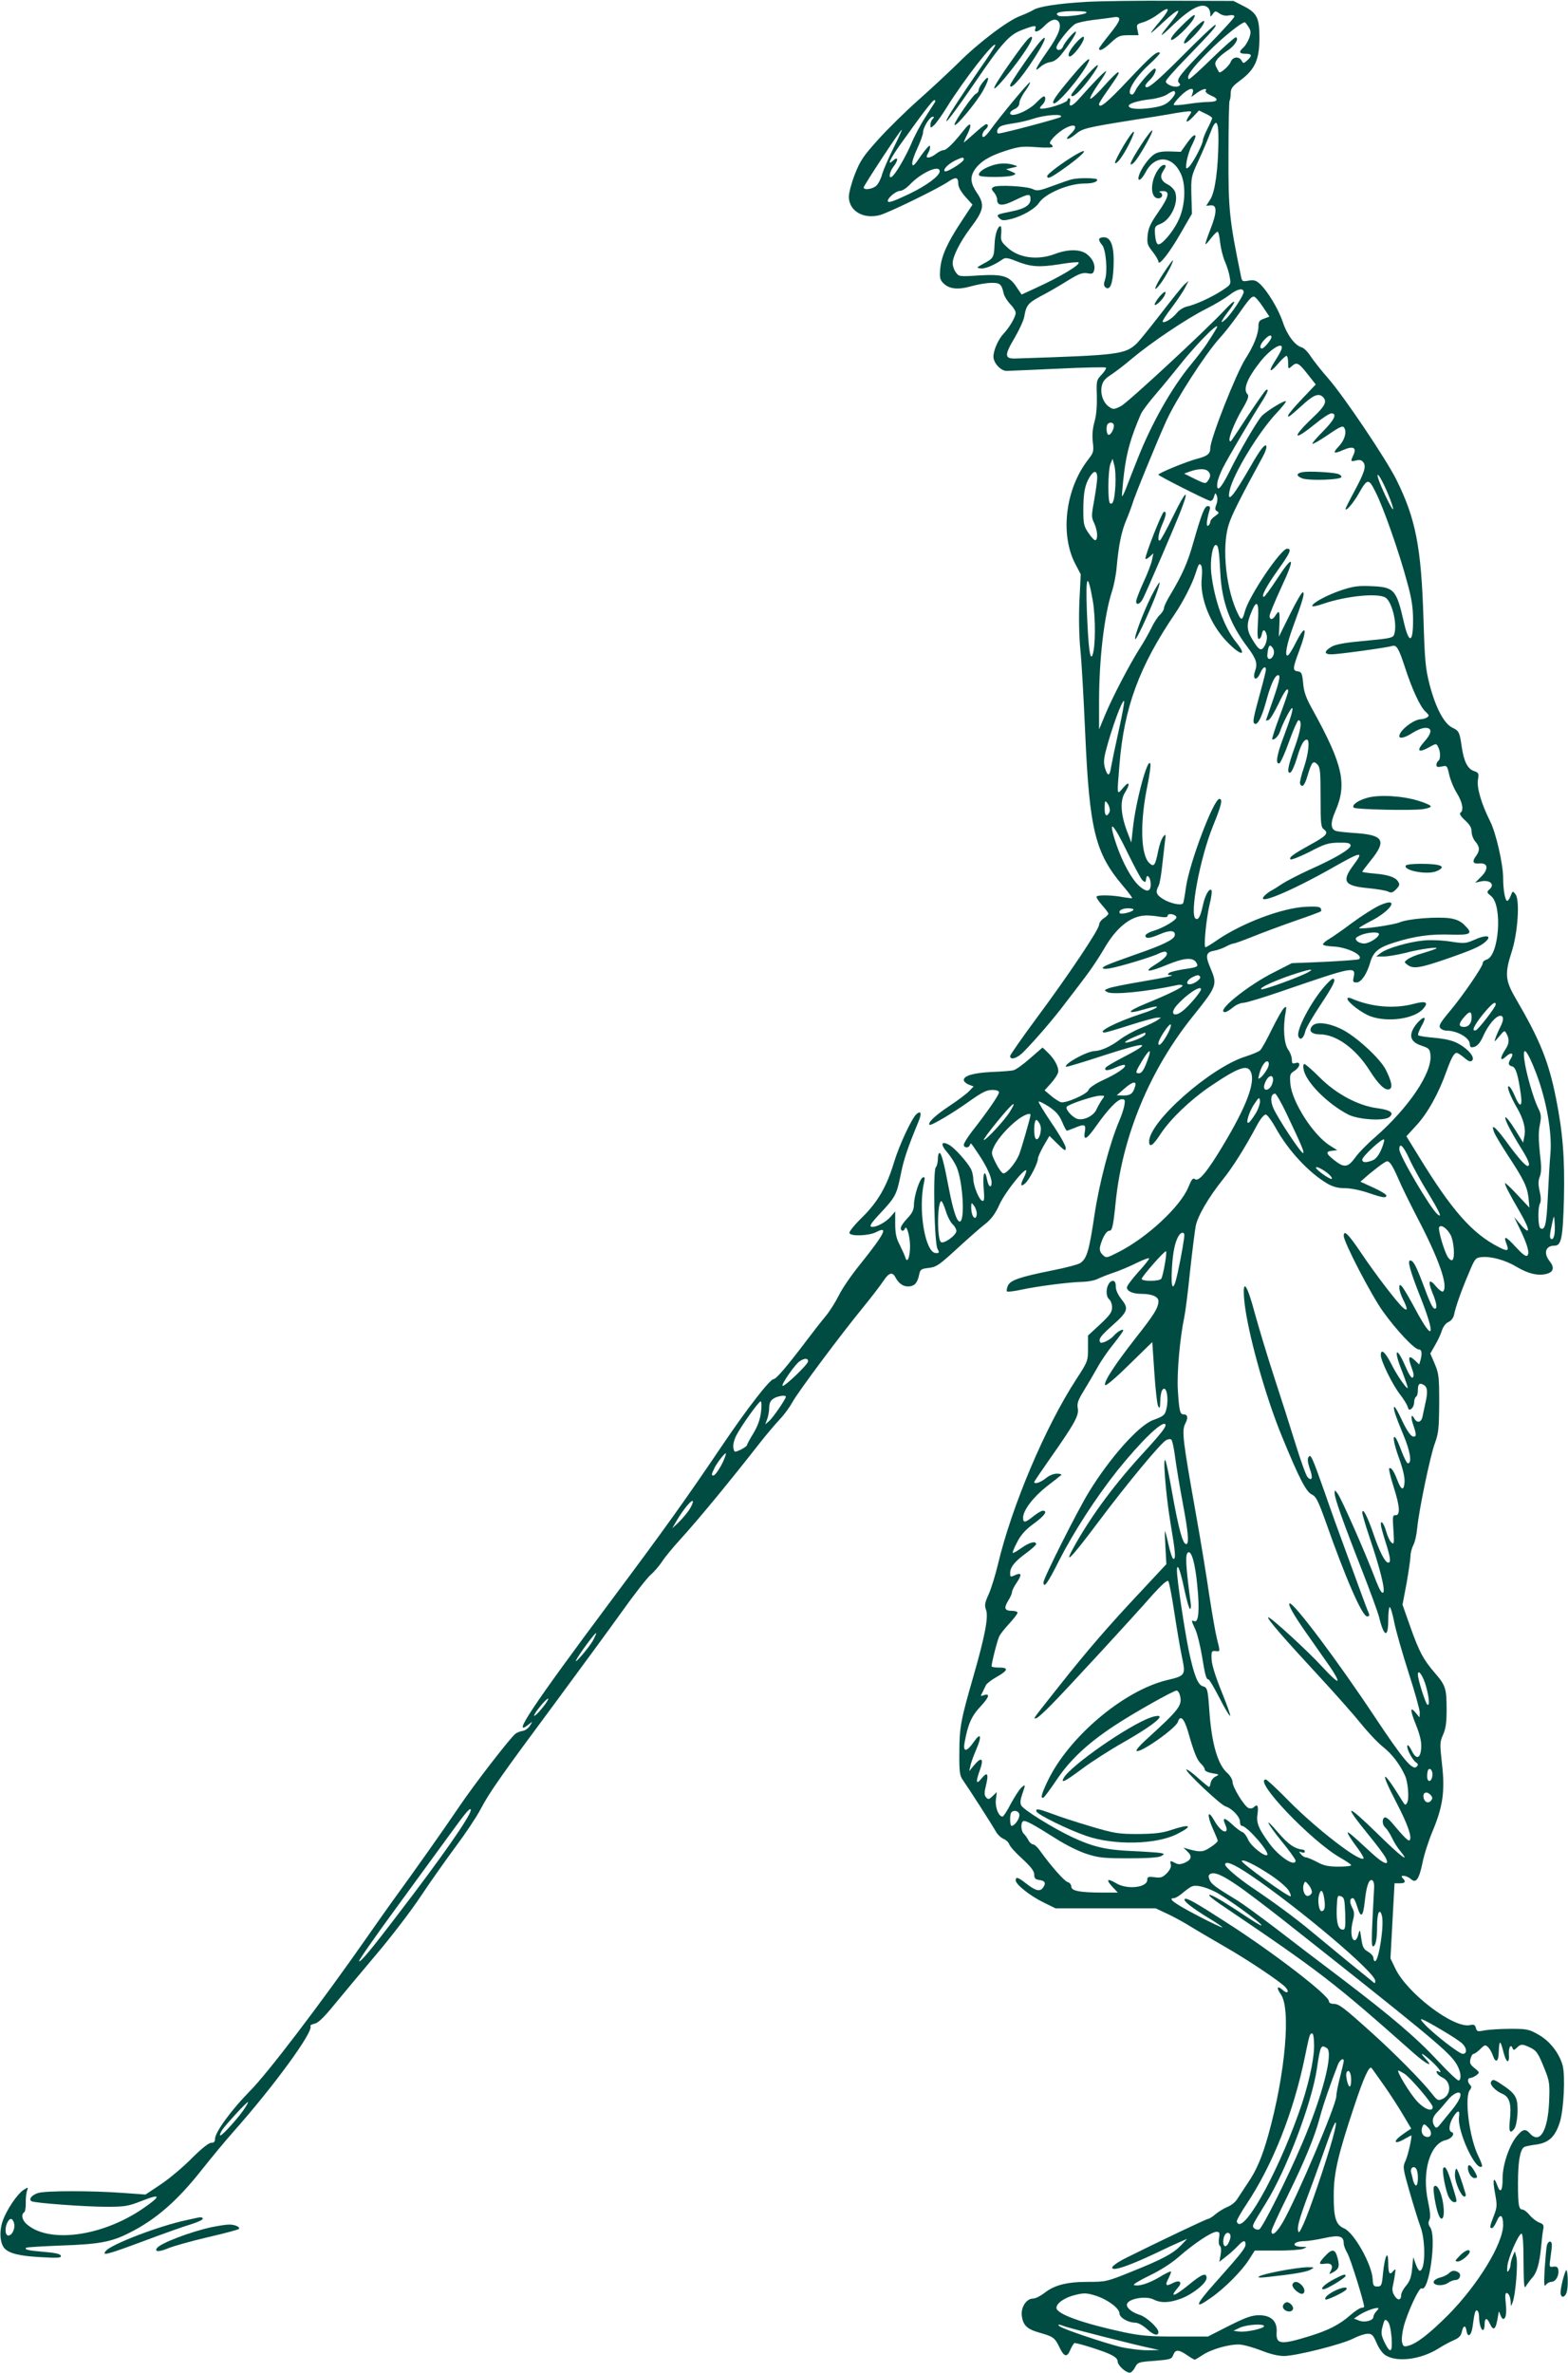 <svg version="1.0" xmlns="http://www.w3.org/2000/svg" width="1128" height="1706.667" viewBox="0 0 846 1280"><g fill="#004c42"><path d="M586.2 1c-15.2.9-25.8 2.5-28.7 4.4-1.1.7-4.2 2.1-7 3.2-6.8 2.5-22.6 14.5-33.2 25.1-4.9 4.8-14.6 13.9-21.5 20-7 6.2-16.9 15.9-22 21.6-8.1 9-9.7 11.4-12.6 18.8-1.8 4.6-3.2 10-3.2 12 0 7.6 7.6 12.2 16.5 10 4.7-1.2 31.4-14.2 37-18 4.1-2.8 5.5-2.6 5.5.8 0 1.9 1.3 4.3 3.8 7.2l3.9 4.3-6 9.1c-7.6 11.5-10.8 18.6-11.4 25.5-.4 4.6-.2 5.9 1.6 7.7 3.1 3.2 7.8 3.8 15.2 1.7 3.5-1 8.4-1.8 10.8-1.8 4.6-.1 5.5.7 6.6 5.6.3 1.5 1.9 4.1 3.5 5.8 1.7 1.7 3 3.8 3 4.8 0 2.1-3.3 7.8-6.5 11.2-2.9 3-5.5 9-5.5 12.4 0 3.4 3.9 7.6 7 7.7 1.4 0 13.9-.6 27.7-1.2 13.9-.7 25.6-.9 26-.6.3.4-.7 2.1-2.3 3.8-2.8 2.9-2.9 3.3-2.6 11.6.1 5.6-.3 10.6-1.3 13.9-1 3.6-1.3 7.1-.9 10.8.6 5.1.4 5.8-2.3 9.3-12.4 15.7-15.5 40.3-7.2 56.4l3 5.7-.7 14.3c-.4 8.6-.2 19.2.5 26.4.7 6.6 1.8 26.8 2.6 44.8 2.3 52.4 5.4 64.9 20.3 82.5 3 3.5 5.2 6.5 5 6.7-.1.2-2.3-.1-4.8-.5-5.4-1.1-13.4-1.3-14.3-.4-.4.4.9 2.4 2.8 4.6 1.9 2.1 3.5 4.2 3.5 4.7s-1.1 1.6-2.5 2.5c-1.4.9-2.5 2.5-2.5 3.5 0 2.5-16.6 27.3-33.9 50.6-7.7 10.4-14.1 19.6-14.1 20.2 0 2.5 4 1.2 7.5-2.5 6.4-6.5 16.6-18.4 22.4-26.2 3.2-4.1 8.1-10.6 10.9-14.3 2.9-3.8 7.3-10.4 9.8-14.7 6.5-11.4 14.2-17.7 22.1-18.1 1.5-.1 4.9.1 7.6.6 3.4.5 4.7.4 4.7-.5 0-1.5 4.2-.9 4.7.7.5 1.4-6.6 5.7-12.4 7.5-2.4.7-4.3 1.9-4.3 2.5 0 1.9 2.4 1.6 8-.8 5.3-2.3 8.4-2 7.8.8-.4 2.2-6.6 5.2-20.8 10.1-15.5 5.5-18 6.5-18 7.5 0 .4 1.7.5 3.8.1 5.7-1 23.2-6.3 26.4-8 1.6-.8 3.3-1.2 3.8-.9 1.7 1.1-.2 3.4-5.3 6.6-7.3 4.5-4.5 4.7 5.9.4 9.2-3.8 13.9-4.2 15.8-1.3 1.4 2.3.9 2.6-6.9 3.7-3.7.6-7.3 1.5-7.8 2-.8.8-.7 1.1.3 1.1 4 0-1.3 1.2-14.8 3.5-8.3 1.4-16.4 3-17.9 3.6-2.6 1-2.7 1.1-.9 2.1 2.9 1.6 21.4-.2 37.9-3.8 1.5-.3 2.7-.1 2.7.4 0 .9-7.8 4.7-20 9.7-10.3 4.2-10.7 6-.6 3 10.2-3.1 8.5-.8-1.9 2.5-13.2 4.3-24.3 10-19.4 10 .6 0 6.8-1.8 13.6-4 6.9-2.2 13.5-4 14.6-4h2.1l-2 1.4c-1.1.8-5.1 2.7-8.9 4.2-3.7 1.5-8.8 4.3-11.4 6.3-4.6 3.5-10 6-13.4 6.1-4.3.1-17 7.1-15.5 8.5.2.2 9.3-2.5 20.2-6.1 24.4-7.9 27.1-7.5 9.4 1.6-4.2 2.2-7.9 4.4-8.2 4.9-1.2 1.9 1.1 1.9 5.3 0 2.4-1.1 4.7-1.7 5-1.3 1 1-4.1 4.6-11.8 8.1-4.3 2-7.5 4.2-7.8 5.3-.6 2.2-12.4 7.4-15 6.6-1-.4-3.4-1.9-5.3-3.5l-3.4-2.9 3.7-4.1c2-2.3 3.7-5 3.7-6.2 0-2.8-2.3-6.9-5.7-10.1l-2.8-2.7-6.8 5.9c-3.7 3.3-7.8 6.2-9 6.4-1.2.3-6.5.7-11.7.9-9.8.5-15 2-15 4.4 0 .7 1.2 1.8 2.6 2.4l2.7 1-2.4 2.5c-1.3 1.4-6.1 5-10.6 8-7.6 5-11.9 9.1-10.8 10.2.7.7 12.6-6.3 21.5-12.7 6.8-4.8 9.3-6.1 12.3-6.1 2.4 0 3.7.5 3.7 1.3 0 1.4-6.2 10.4-14.5 21-2.5 3.2-4.5 6.5-4.5 7.3 0 1.7 2.7 1.9 3.3.1.5-1.4.2-1.7 4.9 5.3 4.2 6.3 6.8 12 6.8 15 0 3.3-1.7 2.3-2.4-1.5-1.2-6.4-2.5-3.6-1.9 4.1.5 6.3.4 7.6-.8 7.2-1.7-.6-4.8-8.2-4.8-12.1-.1-1.6-.6-3.8-1.2-5-2.1-3.9-8.6-11.2-11.7-13-4.4-2.5-5-.4-1.1 4 1.7 2 4 5.5 5 7.8 3.4 7.7 4.7 29.5 1.7 29.5-1.6 0-3.6-6.2-5.8-17.6-2.7-14.3-4.1-19.4-5.1-19.4-.5 0-.9 1.5-.9 3.3 0 1.8-.5 3.8-1.1 4.4-1.6 1.6-.8 41 .9 44 1.1 2.1 1 2.3-.8 2.3-5.9 0-9.8-23.7-6.4-38.4.5-2.2.4-2.8-.7-2.4-1.7.6-4.8 10-4.8 14.9-.1 2.7-1 4.5-3.6 7.2-1.9 2-3.5 4.3-3.5 5.2 0 1.8 1.6 2 2.3.2.8-2.2 2.7 4.3 2.7 9.6 0 5.9-1.5 9.5-2.5 6.2-.3-1.1-1.7-4.1-3-6.8-1.9-3.6-2.5-6.2-2.5-11.5v-6.7l-2.3 2.7c-2.6 3.1-8.1 6.1-10.5 5.6-1.3-.2-.2-2 4.4-6.9 8.5-9.1 9.1-10.2 11.3-20.9 1.7-8.5 3.5-14 9.6-28.8 1.9-4.5 1.5-6.3-1-4.2-2.5 2.1-9.3 16.7-12.1 25.9-4 13.3-8.8 21.5-17.2 29.8-4.1 4-7.2 7.8-6.9 8.5.6 1.9 10.5 1.5 14.4-.5 6.9-3.6 4.7.7-8.8 17.6-4.4 5.4-9.5 12.8-11.3 16.5-1.9 3.8-5.1 8.8-7.1 11.2-2.1 2.5-6.5 8.1-9.8 12.5-10.8 14.3-16.9 21.5-18.3 21.5-2 0-14.4 16-27.9 36-19.7 29.2-31.5 45.6-58.9 82.3-43.6 58.4-55.4 76.1-45.1 67.8 1.9-1.6 1.9-1.5.4.9-.9 1.4-2.7 2.7-4 2.8-1.3.2-3 .9-3.8 1.5-3.2 2.7-22.1 27.1-30.6 39.7-8.5 12.6-24.3 34.9-35.3 50-2.6 3.6-9 12.6-14.2 20.1-24.7 35.4-53.8 73.6-63.1 82.9-10 10.1-18.9 22.3-18.9 25.9 0 1.5-.6 2.1-2.1 2.1-1.3 0-5.3 3.2-10.4 8.3-4.5 4.6-12 10.9-16.6 14l-8.4 5.6-12.5-.9c-16.6-1.2-40.6-1.2-45.2 0-3.5 1-5.6 3.4-3.8 4.5 1.6 1 29.1 3 40.5 3 10 0 11.7-.3 19.3-3.3 10.2-4 10.3-2.6.1 4.4-22.2 15.1-50.9 18.8-62.7 8.1-2.3-2.1-2.9-5.1-1.2-6.2.6-.3.9-2.5.9-4.8-.1-2.3.2-5.3.6-6.6.8-2.3.8-2.3-1.8-.7-3.5 2.3-9.3 11-11.3 16.9-1.9 5.5-1.4 11.9 1 14.6 2.5 2.8 8.3 4.2 20 4.8 9 .5 10.8.4 10.4-.8-.3-1-3.1-1.6-9.3-2.1-8.4-.7-10.4-1.2-9.4-2.2.3-.3 8.8-.8 18.9-1.2 20.6-.7 27.1-1.9 36.9-6.9 14.2-7.1 26-17.4 39.4-34.5 5-6.3 12.3-15.1 16.2-19.5 21.8-24.5 43.8-54.5 42-57.5-.3-.4.8-1 2.3-1.3 1.9-.4 5-3.4 10.7-10.4 4.4-5.4 14.5-17.4 22.4-26.8 7.9-9.3 18.8-23.5 24.1-31.5 5.3-8 13.9-20.1 19-27 5.1-6.8 11.1-15.8 13.3-20 4.7-9 11.1-18.1 40.7-58 12.4-16.8 28.2-38.3 35-47.8 6.8-9.6 14-18.8 15.9-20.5 2-1.7 4.7-4.9 6.2-7.1 1.4-2.3 5.9-7.7 9.9-12.1 10.1-11.1 26.8-31.4 43.3-52.5 3.2-4.1 7.9-9.6 10.4-12.3 2.5-2.6 5.5-6.8 6.8-9.2 2.7-5.1 25.8-36.1 38-51 4.5-5.5 9.4-11.9 11-14.3 3-4.6 4.9-5.2 6.5-2.3 1.8 3.4 4.1 5.1 6.9 5.1 3.4 0 5.1-1.8 6-6.3.6-2.9 1-3.2 5.3-3.7 4.1-.5 5.6-1.6 15.4-10.6 6-5.5 12.8-11.5 15.2-13.3 3-2.4 5.2-5.3 7.5-10.4 3-6.5 13.3-19.5 14.4-18.3.2.2-.3 1.8-1.1 3.5-2.3 4.3-2 5.8.5 3.5 2.3-2 6.9-10.9 6.9-13.4 0-.8 1.4-3.9 3.1-6.9l3.1-5.3 4.4 4.3c3.9 3.8 4.4 4.1 4.4 2.1 0-1.2-3.4-7.2-7.6-13.3-4.1-6.1-7.3-11.3-7-11.6.3-.3 2.7.9 5.5 2.7 3.7 2.5 5.5 4.4 7.1 8.1 1.1 2.7 2.3 4.9 2.6 4.9.2 0 2.1-.7 4.1-1.5 5.5-2.3 6.3-2 5.6 2-.9 5.3 1 4.3 6.3-3.3 6.3-8.9 11.4-14.2 13.7-14.2 1.7 0 1.8.5 1.3 3.5-.4 2-1.6 5.6-2.7 8.1-5.2 12.2-10.8 33.6-13.4 50.9-2.9 19.4-4.1 23.5-7.7 25.9-1.2.8-8.1 2.6-15.3 4-17.3 3.5-22.4 5.2-23.7 8.2-.6 1.3-.8 2.7-.5 3.1.4.3 4-.1 8-1 8.3-1.8 25.9-4.1 33.2-4.2 2.8-.1 6.4-.8 8-1.7 1.7-.8 5.5-2.3 8.5-3.3s8.5-3.3 12.3-5.2c3.7-1.8 6.7-2.9 6.7-2.4s-2.7 3.9-6 7.5c-3.3 3.7-6 7.3-6 8.1 0 2.1 3.2 3.5 7.9 3.5 5.5 0 9.1 1.5 9.1 3.9 0 3.6-2.3 7.3-12.5 20.2-11 14.1-16.9 23.1-16.3 25.1.3.8 5.6-3.7 13-11l12.5-12.2 1.1 16.4c.6 9.1 1.5 17.3 2.1 18.3.8 1.4 1 .9 1.1-2.7 0-2.5.5-5.2 1-6 2.3-3.5 3.9 4.7 2.1 10.9-.7 2.5-1.5 3.2-7 5.2-7.8 2.9-23.4 20.5-34.6 38.8-6.3 10.3-24.5 46.5-24.5 48.7 0 3.7 2.4.3 8.5-11.9 7.7-15.1 19.7-33.7 31.2-48.2 12.7-15.8 24.2-27 26-25.2.9 1-1.7 4.4-11.1 14.7-15.8 17.1-28.1 33.7-37.4 50.1-7.1 12.5-2.9 8.4 12.8-12.6 15-20 33.2-42 36.2-43.6 1.1-.6 2.4-.7 2.8-.2.5.4 1.4 4.6 2 9.3.6 4.7 2.4 15.5 4 24.1 3.1 16.4 3.7 22.9 2 22.9-1.9 0-4.1-8-8-30-1.1-6.3-2.5-12.9-3-14.5-1.9-5.7-.1 17.5 2.5 33 2.7 16.1 3 19.5 1.6 19.5-.5 0-1.7-3.4-2.6-7.5-.9-4.1-1.8-7.5-2-7.5-.1 0 0 4 .3 8.9l.5 8.9-13.9 14.9c-17.4 18.5-28.7 31.6-43.9 50.8-15 19-14 17.5-12.6 17.5.7 0 4.4-3.3 8.3-7.3 8-8.1 43.6-46.7 54.8-59.5 4.6-5.1 7.7-7.9 8.3-7.3.5.5 1.9 7.9 3.2 16.4 1.3 8.5 3.1 19.3 4.1 24.1 2.2 10.4 2.1 10.6-8.1 13-23.3 5.7-52.7 30.5-64.1 54.1-3.4 7-4.2 9.9-2.5 9.3.5-.1 3.8-4.6 7.3-9.8 7.1-10.6 16.7-19.6 31-29 9.9-6.6 31.9-19 33.6-19 .7 0 1.4 1.1 1.8 2.5 1.4 5.6-.1 7.5-19.1 24.8-2.7 2.5-4.7 4.9-4.3 5.2 1.6 1.7 21.2-12.1 22.3-15.6 1.3-4 3.4-1.9 5.5 5.3 3.2 11.3 4.9 15.4 7 17.3 1.1 1 2 2.4 2 3.1 0 .8 1.7 1.6 4 2 3.9.6 4 .7 1.8 1.8-1.3.6-2.4 2.2-2.6 3.4-.2 1.2-.6 2.2-.9 2.2-.2 0-3-2.2-6.1-5-3-2.7-5.8-4.7-6.1-4.4-.9.9 18.4 19.1 21.1 19.9 3.5 1.1 7.8 5.6 7.8 8.2 0 1.3.4 2.3 1 2.3 2.8 0 15.1 14.2 13.7 15.7-1.3 1.2-8.9-4.9-10.3-8.3-.8-1.9-2.2-3.8-3.2-4.1-.9-.3-3.4-2.2-5.4-4.1-4.2-3.9-5.5-3.9-3.7.2.7 1.4.9 2.9.5 3.3-1.2 1.2-4-1.2-6.6-5.8-3.5-6.2-3.9-2.6-.6 4.7 1.4 3.1 2.6 6 2.6 6.5s-1.8 2.1-4 3.5c-3.9 2.6-5.5 2.7-12 .9l-2.5-.8 2.2 2.2c2.7 2.5 2.1 4.5-1.7 6.1-2 .8-3.4.9-4.8.1-2.8-1.5-3.1-1.4-2.5.8.3 1.3-.5 2.9-2.2 4.7-2.2 2.2-3.3 2.6-6.6 2.1-3.3-.4-3.9-.2-3.9 1.4 0 4.2-10.9 5.5-16.9 1.8-4.7-2.8-5.6-2-2 1.9l3 3.2h-7.9c-12.4 0-17.2-.9-17.2-3.2 0-1.1-.9-2.2-2-2.5-1.8-.5-9.1-8.8-14.9-16.9-1.3-1.9-3-3.4-3.7-3.4-.7 0-1.9-1-2.5-2.2-.7-1.3-1.8-2.9-2.6-3.6-1.5-1.6-1.7-5.8-.3-6.7 1.1-.7 5.1 1.4 18.2 9.7 4.7 3 11.9 6.6 16 7.9 6.4 2.1 9.1 2.4 22.8 2.4 9.9 0 16.2-.4 17.5-1.2 1.9-1.1 1.9-1.2-.5-1.7-1.4-.2-8.1-.7-15-1-14.2-.6-21.1-2.2-32.5-7.5-10.4-4.9-26.2-14.7-27.5-17.1-.7-1.3-.5-3.1.5-6 1.9-5.5 1.9-5.7-.6-3.5-1.1 1.1-3.6 5-5.6 8.7-1.9 3.7-3.9 6.8-4.4 6.8-2.1 0-4.1-5.1-3.6-9.1l.5-4.1-2.2 2.1c-2 1.9-2.4 2-3.6.7-1-1.2-1-2.6 0-6.6 1.5-6.3.7-7.4-2.5-3.5-2.9 3.6-3.2 1.9-.8-4.7 2.2-6.1.9-7.3-2.9-2.8l-2.9 3.5.7-3c.3-1.7 1.8-5.6 3.1-8.7 3.2-7.3 2.5-9.6-1.3-4.1s-5.9 5.7-5 .5c1.8-10.1 3.8-14.5 8.7-19.7 4.7-5 5.3-7.3 1.4-5.9-1.5.6-1.6.4-.4-1.7.6-1.3 1.5-3.1 1.9-3.9.4-.8 3.1-2.9 6-4.5 6-3.4 6.3-5 .8-4.9-2.1 0-3.8-.3-3.8-.7 0-1.9 3.2-14.5 4.2-16.3.6-1.2 3-4.2 5.4-6.8 2.4-2.6 4.4-5.2 4.4-5.8 0-.5-1.3-1-2.9-1-4.1 0-4.6-1.4-2.2-5.4 1.2-1.8 2.1-4 2.1-4.7 0-.8 1.2-3.2 2.6-5.2 2.9-4.3 2.6-5.6-1.1-3.9-2.3 1.1-2.5.9-2.5-1.1 0-3.2 2.3-6.2 8.6-10.8 3-2.2 5.4-4.4 5.4-4.9 0-1.9-3.8-.9-7.9 2.1-2.4 1.7-4.5 2.9-4.7 2.6-.2-.2.8-2.8 2.4-5.8 2-3.9 4.5-6.7 8.9-9.9 5.9-4.3 7.8-7 4.9-7-.7 0-3 1.3-5.1 3-4.5 3.6-5.5 3.7-5.5.7 0-3.9 5.4-11 12.6-16.7 3.8-2.9 7.3-5.7 7.9-6.2.5-.4-.5-.8-2.2-.8-1.9 0-4.3 1-6.1 2.5-2.7 2.2-6.2 3.4-6.2 2 0-.3 3.8-5.9 8.5-12.6 13.4-19.1 15.7-23.3 15-27.1-.5-2.7.1-4.4 3.1-9.3 2-3.3 5.4-9 7.4-12.6 2-3.7 6-9.5 8.9-13 2.8-3.5 5.1-6.7 5.1-7.2 0-1.1-3.3.8-5 2.8-1.9 2.3-6.8 4.7-7.4 3.6-1.1-1.7.4-3.6 6.5-9 8.4-7.5 9-9.1 5.1-14-2-2.5-3.2-5.1-3.2-7 0-2.1-.5-3.1-1.5-3.1-3.2 0-4.8 7.7-2 10 .8.7 1.5 2.6 1.5 4.3 0 2.6-1.2 4.2-6.5 9.2l-6.5 6v6.9c0 6.8-.1 7.1-6.2 16.5-16.8 25.7-35 68.8-42.4 100.1-1.4 5.8-3.6 13-5 16.1-2.1 4.6-2.3 6-1.4 8.4 1.4 3.8-.6 14.2-6.9 36.1-6.7 23.3-7.5 27.2-7.5 40.9-.1 9.9.2 12.4 1.7 14.5 3.5 5 16.2 24.8 17.9 27.9.9 1.7 2.8 3.5 4.2 4.1 1.3.5 2.7 1.8 3.1 2.9.3 1.1 3.5 4.7 7.1 7.9 4.7 4.4 6.4 6.6 6.4 8.5 0 2 .6 2.6 2.7 2.9 3.2.4 3.8 1.7 2 4.2-1.7 2.3-4.1 1.6-9.2-2.4-4.2-3.3-5.5-3.7-5.5-1.6 0 2.2 7.8 8.4 15 11.9l6.5 3.2h54l6 2.8c3.3 1.5 9.2 4.7 13 7.1 3.9 2.4 12 7.1 18 10.6 12.5 7.1 30.2 19 33 22 2.4 2.6 1.1 3.9-1.5 1.5-2.9-2.6-3.5-1.2-1 2.3 5.6 7.6 2.5 42.8-6.6 75.6-3.4 12.2-6.5 19.5-11.2 26.3-2.1 3.2-4.6 7-5.6 8.5-.9 1.6-3.2 3.5-5.2 4.3-2 .8-4.9 2.6-6.6 4-1.6 1.4-3.4 2.5-3.9 2.5-.9 0-26.1 12-43.8 20.8-7.1 3.5-10 6.2-6.7 6.2 2.7 0 10.8-3.1 21.6-8.2 5.8-2.8 12.1-5.7 14-6.5l3.5-1.5-3.3 3.5c-4.4 4.5-10 7.5-26.7 14.2-13.3 5.4-13.9 5.5-23.4 5.5-11.4 0-18.2 1.7-23.6 6-2.1 1.6-4.8 3-6.1 3-3.6 0-6.7 4.7-6.1 9.3.7 5.2 2.8 7.2 9.5 9.1 7.4 2.1 8.3 2.7 10.7 7.7 2.6 5.5 4.2 5.9 6 1.5.9-2 1.9-3.6 2.3-3.6 1.7 0 14.3 3.9 18.5 5.8 3.3 1.5 4.7 2.7 4.7 4.1 0 2.1 4.3 6.1 6.6 6.1.7 0 2-1.3 2.8-2.9 1.4-2.7 1.9-2.9 10.6-3.5 8.4-.7 9.2-.9 10-3.2 1.2-3 2.8-3 7.4.1 2 1.4 3.9 2.5 4.2 2.5.2 0 2.1-1.1 4.2-2.5 4.8-3.2 14.4-5.9 19.9-5.7 2.3.1 7.5 1.6 11.7 3.2 4.7 1.9 9.2 3 12.3 3 6.4 0 31.5-6.3 37.6-9.5 2.7-1.4 6.1-2.5 7.6-2.5 2.3 0 3 .7 4.8 4.9 1.1 2.7 3.2 5.7 4.7 6.6 6.2 4.1 19.2 2.4 28.6-3.5 2.5-1.6 6.2-3.6 8.3-4.5 2.8-1.2 3.9-2.3 4.4-4.5.7-3.5 2-3.9 2.5-.8.6 4.2 2.6 3 3.3-1.9 1-7.6 1.5-9.4 2.5-8.8.6.3 1 1.8 1 3.3 0 3.7 1.1 7.2 2.1 7.2.5 0 .9-1.4.9-3 0-3.7 1.3-3.9 2.8-.5 2.1 4.5 3.3 3.3 4.5-4.5.4-2.5.4-2.5 1.2-.2.4 1.2 1.1 2.2 1.5 2.2 1.5 0 2-3.2 1.4-8.6-.4-3.4-.3-5.4.4-5.4 1.2 0 2.2 2.3 2.3 5.3 0 2.1.1 2.1 1-.2 1.6-4 3-21.3 2-24.6l-.8-3-1.2 2.8c-.6 1.6-1.1 3.6-1.1 4.5 0 .9-.5 2.4-1.1 3.2-.8 1.1-.9.4-.6-2.7.6-4.9 6.1-17.3 7.6-17.3.7 0 1.1 5.3 1.1 15.2.1 11.7.3 14.8 1.2 13.3.6-1.1 2.1-3.1 3.3-4.5 2.7-2.9 4.1-7.7 5-17 .3-3.6.8-7.7 1.1-9.2.5-2.3.1-3-2.1-3.8-1.4-.5-3.8-2.3-5.2-4-1.3-1.6-3.1-3-3.8-3-2.1 0-2.5-2.5-2.5-14.3 0-11.4 1.1-18 3.3-19.4.6-.4 3.6-1 6.7-1.4 6.7-1 10.1-4.2 12.6-12.1 2.1-6.8 3-24.9 1.5-30.5-1.8-6.7-7-13.3-13.1-16.7-5.1-2.9-6.2-3.1-15-3.1-5.2 0-11.4.4-13.8.8-4 .8-4.4.7-4.9-1.3-.5-1.7-1.1-2-3.2-1.5-8.8 1.9-34.1-17.3-40.4-30.8l-2.5-5.2 1.1-20.3 1.1-20.2h2.8c3 0 3.5-.9 1.6-2.8-2-2 2.2-1.5 4.4.5 2.8 2.5 4.4.2 6.3-8.8.8-4.2 3.3-12 5.5-17.2 5.5-13.2 6.7-21.5 5-36.1-1.2-10.9-1.2-11.8.6-15.8 1.4-3.2 1.9-6.5 1.9-13.3 0-11.5-.5-13.2-6.1-19.7-6.5-7.5-8.7-11.7-13.5-25.2l-4.2-11.9 2.2-11.6c1.1-6.4 2.1-13 2.1-14.6 0-1.7.7-4.3 1.5-5.9.9-1.6 1.8-5.7 2.1-9 .9-9.7 7.1-39.5 9.6-46.1 1.9-5.2 2.2-7.9 2.3-21.5 0-14.2-.2-16-2.4-21.2l-2.4-5.6 2.5-4.4c1.4-2.3 3.1-5.9 3.7-7.9.7-2.1 2.1-4.1 3.6-4.7 1.5-.7 2.7-2.3 3-3.9.8-4 3.7-12.5 7.9-22.3 3.3-8 3.7-8.5 6.8-8.8 5.2-.6 13.1 1.6 19.2 5.3 6.2 3.7 11.6 4.9 16.1 3.7 3.7-1 4.3-3.4 1.6-6.8-3.5-4.4-2.2-8.4 2.6-8.4 3.7 0 4.5-3.9 5.1-25.2.5-21.9-.6-35.9-4.3-54.4-4-19.9-8.6-31.3-21.8-53.9-5.6-9.6-5.9-13.2-2.1-25 3.3-10.1 4.5-27.8 2.1-31-1.5-2-1.6-1.9-2.6.7-.6 1.6-1.5 2.8-1.9 2.8-1.1 0-2.2-5.9-2.2-12.3 0-7.5-3.9-24.6-7.1-30.8-4.6-9.2-7.2-17.9-6.5-22.2.6-3.5.4-3.9-2.3-4.8-3.4-1.2-5.4-5.5-6.5-13.4-1.1-7.6-1.5-8.3-5.1-10-4.4-2.2-8.9-10.6-12.2-23.2-2.2-8.7-2.6-12.7-3.3-35.8-1.2-38.5-4.2-53.8-14.7-74.9-5.7-11.3-28.2-44.8-36.8-54.6-3.6-4.1-7.8-9.4-9.3-11.7-1.5-2.4-3.7-4.6-4.9-4.9-3.6-1-7.9-6.7-10.2-13.7-2.4-7.1-8.2-16.7-12.4-20.6-2.1-1.9-3.2-2.2-6.1-1.7-3.2.6-3.5.4-4-2.1-6.3-30.7-6.9-35.8-6.8-65.6 0-15.9.3-29.1.6-29.4.3-.4.6-2.1.6-3.8 0-2.8.8-3.9 5.4-7.3 7.8-5.9 10.1-11.1 10.1-22.9 0-10.9-1.3-13.4-9.1-17.3L665.5.5l-33-.1c-18.1-.1-39 .2-46.3.6zm65.6 3.2c.7.7 1.2 2.1 1.2 3.2 0 1.9 0 1.9 1.4.1 1.2-1.7 1.5-1.7 3.6-.2 1.5 1 3.3 1.4 5.1 1 1.9-.3 2.9-.1 2.9.6s-6.5 7.8-14.4 15.9c-15.3 15.7-17.2 18.2-15.4 20 .8.8.7 1.3-.6 1.8-2.1.8-6.6-1.1-6.6-2.7 0-.7 4.8-6.2 10.8-12.3 14.3-14.8 16.7-17.5 16-18.2-.4-.3-8.3 7.1-17.6 16.5-14.9 15-20.2 19.3-20.2 16.3 0-.5 1.1-1.9 2.4-3.1 2.4-2.3 4.1-6.1 2.6-6.1-1.2 0-8.9 8.7-10.2 11.5-.6 1.4-1.5 2.5-1.9 2.5-3.9 0 1-8.8 8.9-16 3.6-3.3 6.3-6.2 6-6.5-1.3-1.3-4.9 1.8-17.3 15C597.1 55.6 593 58.9 593 56.1c0-.5 2-3.7 4.5-7.2 5.8-8.3 6.8-9.9 5.7-9.9-.5 0-4 3.4-7.7 7.6-3.8 4.3-7.1 7.2-7.3 6.6-.2-.6 1.8-4.1 4.3-7.7 2.6-3.6 4.5-6.8 4.3-7.1-.5-.4-7.1 6.4-14.6 14.9-3.6 4.1-5.7 4.8-4.9 1.7.3-1.1.1-2-.4-2s-.9.4-.9.9c0 1.1-6.9 3.7-11.7 4.5-3.7.6-4 .2-1.8-2 1.6-1.6 2-4.4.7-4.4-.5 0-2.1 1.4-3.8 3.1C555 59.9 545 63.9 545 61c0-.6 1.1-1.6 2.5-2.2 1.5-.7 2.5-1.9 2.5-3.3 0-1.1 1.4-4 3.1-6.3 1.7-2.4 2.9-4.5 2.6-4.8-.4-.5-15.8 18-21.5 25.9-1.3 1.8-2.7 3.3-3.3 3.5-1.5.6-1-2.4.6-3.8 1.7-1.4 2-3 .6-3-.5 0-3.5 2.3-6.5 5.1-3.1 2.8-5.6 4.9-5.6 4.7 0-.2.9-2.4 2.1-4.7 2.6-5.5 1.6-6.6-1.9-2.1-5.4 6.9-9.5 11-11.1 11-.9 0-2.7.9-4.1 2-2.4 1.9-5 2.6-5 1.4 0-.3.5-1.4 1.1-2.5.6-1.1.9-2.5.6-3.2-.2-.6-2.3 1.8-4.8 5.3-3.4 5.1-4.5 6.1-4.7 4.4-.2-1.1 1.1-4.9 2.8-8.5 1.6-3.5 3-7.3 3-8.4 0-2.6 3.6-8.5 5.2-8.5.9 0 .9.3 0 1.2-.7.7-1.2 2.1-1.2 3.2 0 1.8.1 1.8 2 .1 1.1-1 4.1-5.2 6.7-9.4 9-14.6 26.3-36.8 26.3-33.7 0 .4-3.9 6.5-8.8 13.4C517.8 53 512.8 60.6 511.1 64c-2.3 4.7 3.4-2.7 15.2-19.9 14.5-21.3 18.3-25.4 25.3-28 6.5-2.5 7.8-2.6 7-.6-.9 2.5 1.8 1.7 4.8-1.4 3.4-3.5 6.1-4.4 7.7-2.5 1.9 2.4.2 7.2-5.6 15.5-6.6 9.4-8.1 12.5-4.3 9.1 1.4-1.3 3.8-2.5 5.4-2.7 1.7-.1 3.9-1.6 5.6-3.6 4.3-5.2 8.9-12.2 8.3-12.8-.7-.6-6.2 5.8-7 8.1-.8 2.1-3.5 2.4-3.5.4 0-1.9 7.5-11.3 10.2-12.7 1.2-.7 5.4-1.6 9.3-2.1 3.8-.4 8.7-1.1 10.8-1.4 5.2-.9 4.9 1-1.8 9.3-3 3.7-5.5 7.1-5.5 7.5 0 1.7 2.3.6 6.4-3.2 3.9-3.6 4.8-4 9.6-4h5.3l-.6-3c-.6-2.7-.4-3 3.1-4 2-.6 5.5-2.4 7.6-4 7.1-5.4 7.5-3.6 1.1 3.9-2.5 2.9-4.5 5.5-4.5 5.8 0 .3 2.9-2.2 6.5-5.6 9.4-8.7 11-8.3 3.5.9-6.3 7.7-5.6 7.8 2.2.2 9.5-9 15.6-12 18.6-9zM586 7c-1.9 1.2-13.5 2.4-14.9 1.5-2.6-1.5.6-2.5 8.2-2.5 5.4 0 7.7.3 6.7 1zm87.6 7.5c1.3 2 1.4 3 .5 5.8-.7 1.9-2.1 4.3-3.1 5.2-2.8 2.5-2.5 3.5 1 3.5s3.8 1 .9 3.6c-1.9 1.7-2.1 1.8-3 .1-1.5-2.5-4.8-2.1-5.9.7-.8 2.2-5.7 6.5-6.3 5.5-2.5-4.4-2.5-4.7-1-6.8.8-1.2 3.3-3.3 5.4-4.7 3.9-2.4 6.6-6.6 4.7-7.3-.5-.1-6.3 5-12.9 11.4-6.6 6.5-12.2 11.5-12.5 11.2-1.5-1.4 1.6-5.8 10.5-14.7 7.6-7.7 17.9-16 19.8-16 .1 0 1 1.1 1.9 2.5zm-30.1 35.6l-.7 2.2 3-2.2c3.1-2.2 5.8-2.8 4.7-1.1-.4.6 1 1.7 3 2.6 4.4 1.8 3.7 3.4-1.6 3.4-2.2 0-7.2.5-11 1.1-3.9.6-7.3.8-7.6.5-.3-.3 1.2-2.4 3.4-4.6 4.5-4.5 7.9-5.4 6.8-1.9zm-9.5.2c0 .7-1.3 2.6-2.9 4.1-2.2 2.1-4.4 3-9.9 3.8-7.1 1-12.2.6-12.2-1.1 0-1.3 5.3-2.9 12.1-3.6 3.2-.4 7-1.5 8.5-2.5 3.5-2.3 4.4-2.4 4.4-.7zm-129.6 4.9c-.5.7-2.8 4.4-5.3 8.3-2.5 3.8-5.8 10.1-7.4 14-3.1 7.2-8.7 16.8-10.6 17.9-1.8 1.2-1.2-2.7.9-5.4 2.7-3.4 2.7-5.9 0-3.5-3.6 3.3-2.1-.2 3.5-8.2C497.7 61.2 503.2 54 504.1 54c.6 0 .7.6.3 1.2zm137.1 7.4c-2.5 3.8-1.1 4 2.3.3l3.1-3.3 3.5 1.7c2 .9 3.6 2 3.6 2.4 0 .5-1.1 3-2.5 5.7S649 75 649 75.7c0 2.1-5.6 12.7-7.6 14.4-1.6 1.3-1.7 1.1-1.2-2.8.4-2.4 1.5-6.2 2.7-8.6 1.2-2.4 2.1-4.6 2.1-5 0-1.8-1.9-.3-4.7 3.7l-3.2 4.5-5.8-.2c-4.2-.1-6.7.3-8.6 1.6-2.9 1.9-7.1 7.7-8.2 11.4-1.1 3.8 1.3 2.6 3.5-1.6 4.9-9.6 14.3-9.4 19 .4 3.1 6.4 2.5 17.9-1.3 25.6-3 6.3-9.1 13.3-10.9 12.7-.8-.3-1.4-2.4-1.6-5.1-.3-4.4-.2-4.7 3.1-6 5.6-2.4 9.8-11.7 7.7-17.2-.5-1.3-2.2-3.1-3.8-3.9-3.8-1.9-4.6-4.3-2.7-7.2 1.7-2.7 1.9-3.4.5-3.4-1.9 0-4.8 4.3-5.9 8.5-1.3 5.4-.1 9.5 2.9 9.5 2.2 0 2.8-2.5.8-3.3-.7-.3-.1-.6 1.5-.6 4.1-.1 3.5 2.9-2.4 11.4-4.1 5.9-5.3 8.4-5.7 12.4-.4 4.5-.1 5.4 2.7 8.9 1.7 2.2 3.1 4.6 3.1 5.3 0 2.8 5.9-4.6 11.8-14.9l6.3-10.9-.3-9.9c-.2-9.7-.2-10.1 3.9-18.9 2.3-5 5.1-11.6 6.3-14.8 3.1-8.4 4.5-7 4.4 4.4-.2 15.5-1.8 27.1-4.3 31.3l-2.3 3.6 2.4-.2c3.5-.4 3.5 3.6-.1 12.8-1.7 4.3-2.9 7.9-2.7 8.1.2.2 1.5-1.2 3-3.2 1.5-1.9 3.1-3.5 3.5-3.5.5 0 1.1 2.6 1.4 5.8.4 3.2 1.5 7.8 2.6 10.3 1.1 2.5 2.3 6.3 2.6 8.5.7 3.9.6 4-4.3 7.2-5.9 3.8-14.3 7.6-18.9 8.6-1.8.4-4.3 2-5.5 3.6-2.4 2.9-6.6 5.5-7.5 4.6-.3-.3 1.9-3.8 5-7.8 3-4 6.3-8.9 7.2-10.8l1.8-3.5-2.3 2c-1.2 1.1-6.8 8.1-12.5 15.5s-11.6 14.7-13.1 16.2c-6.4 6-9.3 6.4-65.4 8.2-6.1.2-6.2-1.7-.6-11.1 2.5-4.3 4.8-9.3 5.2-11.3 1-6.1 2-7.5 8.5-11 3.5-1.8 10-5.5 14.3-8.2 6.6-4.1 8.5-4.8 11.2-4.4 2.6.5 3.2.3 3.7-1.5.8-3-.7-6.3-3.9-8.8-3.5-2.7-10.1-2.8-17.2-.1-9.5 3.6-19.8 2.2-25.9-3.7-3.1-2.8-3.5-3.7-3.1-7.3.2-2.2 0-4-.4-4-1.5 0-3 4.4-3.2 9.9-.3 7-.6 7.5-5.9 10.3-4 2.2-4.1 2.3-1.5 2.6 2.4.3 7.5-1.9 11.9-5 1.3-.9 2.8-.7 7 1 8 3.2 12.4 3.5 23.3 1.8 5.4-.9 10.2-1.4 10.5-1 1.2 1.1-9.9 7.8-23.1 13.8l-7.6 3.5-2.7-4c-3.9-6-7.4-7.1-20.4-6.3-10.6.7-10.8.6-12.4-1.7-1-1.3-1.7-3.5-1.7-4.9 0-3.6 4-11.5 9.3-18.6 7.6-10 8.2-12.9 3.7-19.5-3.4-5.1-3.7-8.3-1.2-12.2 2.9-4.4 7.9-7.5 16.6-10.3 7.2-2.3 9.1-2.6 16.9-2 5.3.4 8.7.3 8.7-.3 0-.5-.6-1.1-1.2-1.4-1.8-.6 3.7-6.4 8.3-8.7 5.4-2.8 6.8-.6 2.3 3.5-3.5 3.3-1.1 3.2 2.8 0 3.9-3.3 5.7-3.7 33.3-8.1 5.5-.8 13.4-2.1 17.5-2.8 4.1-.8 8.6-1.4 9.9-1.5 2.3-.1 2.3 0 .6 2.5zm-69.2.5c-.8.8-30.9 8.8-33.5 8.9-1.5 0-.8-3 1-3.8.9-.6 4.2-1.3 7.2-1.7 3-.4 8-1.6 11-2.6 6.2-2 16.1-2.6 14.3-.8zm-90.2 16.7c-2.7 5.4-5.4 11.7-6.1 14-.6 2.4-2 5.2-3.1 6.3-1.9 1.9-6.9 2.7-6.9 1 0-1 19.8-31.1 20.5-31.1.3 0-1.7 4.4-4.4 9.8zM520 86c0 1.4-9.1 7.1-10.2 6.4-1.3-.8 1.7-3.9 5.5-5.8 3.8-1.8 4.7-2 4.7-.6zm-13 6.4c0 2.5-7.2 7.8-16.6 12.3-8.9 4.2-11.4 5-11.4 3.6 0-1.6 4.5-5.3 6.5-5.3 1.2 0 3.4-1.4 5.1-3.1 6.2-6.7 16.4-11.3 16.4-7.5zm164 65.2c0 1.8-6.8 12.1-9.9 14.8-3.1 2.8-2.5 1.1 1.4-4.1 5.1-6.6 4.3-7.5-1.2-1.6-10.3 11.1-52.8 50.5-56.5 52.4-3.6 1.8-4.2 1.9-6.2.5-3.2-2-5-6.8-4.2-11.1.5-2.7 1.7-4.1 4.7-6.1 2.2-1.4 7.5-5.4 11.7-9 10.4-8.7 29.4-21.5 40-26.8 4.8-2.4 10.4-5.8 12.6-7.5 4.2-3.3 7.6-4 7.6-1.5zm10.3 7.8l3.6 5.4-2.9 1.1c-2.4.8-3 1.6-3 3.9 0 4.4-2.6 10.9-7 17.7-5 7.8-19 43.2-19 48.3 0 3-1.6 4.3-7.1 5.7-6 1.6-20.9 7.7-20.9 8.6 0 .6 25.7 13.6 27.9 14.1.8.2 1.7-.8 2.1-2.2.7-2.3.8-2.3 1.5-.6.5 1.1.4 3.2-.2 4.7-.9 2.3-.8 3.1.4 3.7 1.2.7 1 1.2-1.1 2.6-1.4.9-2.6 2.3-2.6 3.1 0 .7-.5 1.7-1.2 2.1-1.1.7-.8-3 .8-8.4.5-1.6.2-2.2-.9-2.2-1.8 0-3.3 3.9-7.8 19.5-3.1 11.1-6 17.5-12.3 28.1-2 3.2-3.6 6.6-3.6 7.5 0 .9-1 2.4-2.1 3.5-1.2 1-3.4 4.4-4.8 7.4-1.5 3-4.3 8-6.3 11-5.4 8.5-14.6 26.2-18.4 35.3l-3.4 8.2v-15.1c0-22.6 2.7-46 6.9-59.2 1.1-3.3 2.3-9.3 2.6-13.4 1.1-11.8 2.5-18.9 5.2-25.3 1.4-3.3 2.9-7.4 3.4-9 .7-3 13.4-34 18.2-44.5 5.1-11.3 21-36 28.6-44.4 2.6-2.8 6.9-8.3 9.6-12.1 6.3-9 7.6-10.5 9-10.5.7 0 2.8 2.4 4.8 5.4zm-25.9 13.3c-.9 1.6-2.9 4.6-4.3 6.8s-5.2 7.1-8.4 11c-10.5 12.6-21.6 32.3-29.1 51.5-2.1 5.2-4.7 11.9-5.8 14.8-1.1 2.9-2.2 5.1-2.4 4.9-.2-.2.3-5.9 1.1-12.6 1.4-11.4 3.7-19.3 9-31.6.7-1.7 4.4-6.6 8.2-11 3.8-4.4 9.5-11.4 12.8-15.5 10.6-13.4 24.6-26.9 18.9-18.3zm30.6 3.2c0 1.3-4 6.1-5.1 6.1-1.6 0-1-2.3 1.3-4.7 2.2-2.4 3.8-3 3.8-1.4zm5.3 6.9c-.4.9-1.9 3.7-3.5 6.1-3.7 5.9-2.7 6.5 1.8 1.3 1.9-2.3 4-4.2 4.5-4.2s.9 1.6.9 3.7c0 3.4.1 3.5 1.8 2 2.8-2.6 3.8-2.1 8.6 4l4.5 5.7-7.4 7.8c-4.1 4.3-7.5 8.3-7.5 9 0 1.2.5.8 9.2-7 4.9-4.3 7.5-5.1 9.6-3 2.4 2.4 1.1 4.9-5.4 11-11.5 10.9-11 13.4.8 3.8 4-3.3 8.1-6 9.1-6 3.3 0 1.7 3.5-4.5 9.7-3.4 3.4-6 6.5-5.7 6.7.3.3 3.8-1.7 7.8-4.4 7.9-5.4 8.9-5.8 9.7-3.5.9 2.3-.4 6.2-3.1 9.1-3.7 3.9-3.1 4.5 2.1 2.2 5.5-2.4 7.5-1.4 5.6 2.7-1.6 3.5-1.6 3.6 1.5 2.9 1.9-.5 3-.2 3.9 1 1.6 2.3.6 5.5-5 15.9-2.5 4.6-4.6 8.8-4.6 9.2 0 1.7 4.1-3 6.9-7.9 4.9-8.7 5.5-8.8 9.4-.9 4.1 8.1 12.6 32.2 16.9 48.3 2.4 8.6 3.2 13.7 3.2 20.2.1 12.9-2.2 13.5-5 1.3-4-17.6-5.2-18.8-17.8-19.3-6.8-.3-9.5.1-15.9 2.2-7.9 2.7-15.7 6.9-15.7 8.5 0 .5 2.6 0 5.7-1.1 12.5-4.3 30-6.1 34-3.3 3.2 2.3 6 13 4.8 18.6-.7 3.2-.3 3.1-19 4.9-7.8.7-13 1.7-14.9 2.8-4.3 2.5-4.4 4.2-.2 4.2 3.6 0 29.8-3.6 32.7-4.5 2.4-.8 3.6 1.3 6.9 11.4 3.9 12 8.2 21.3 11.1 24 2 1.8 2.1 2.3.9 3.1-.8.5-2.3 1-3.3 1-3.9 0-11.7 6.1-11.7 9.1 0 1.6 3 .9 6.9-1.6 2.1-1.4 5.1-2.7 6.7-2.8 4.3-.3 4.2 2.6-.2 7.5s-3.2 6.2 2.7 2.9c3.8-2.1 3.8-2.1 4.8-.2 1.4 2.5 1.4 6.8.1 7.6-.5.3-1 1.3-1 2.1 0 1.2.7 1.4 2.9.9 2.8-.6 2.9-.5 4 4.4.6 2.7 2.4 7.2 4.1 9.9 3.1 5 3.9 9.5 1.9 10.7-.6.5.3 2 2.5 4 2.6 2.3 3.6 4.1 3.6 6.2 0 1.7.9 4 2 5.3 2.4 2.7 2.5 4.9.5 7.6-2.4 3.2-1.9 4.6 1.8 4.2 4.6-.4 5 3.1.7 7.3l-3.1 3.1 2.6-.6c5.3-1.3 8.5 1.5 4.9 4.4-1.3 1.2-1.2 1.6 1.1 3.4 6.3 5.1 4.3 32.5-2.5 34.3-1.1.3-2 1.1-2 1.9 0 1.9-10.9 17.8-18 26.2-5 6-5.9 7.6-4.9 8.8.6.8 2.1 1.4 3.4 1.4 5.7 0 12.5 3.9 12.5 7.2 0 1 .4 1.8.9 1.8 2.7 0 4.5-1.8 6.5-6.4 2.6-5.7 6.7-10.6 9.1-10.6 1.9 0 1.9 2.3 0 6-.9 1.7-2 4.2-2.5 5.7-1 2.7-.9 2.7 1.9-.6 2.8-3.4 2.9-3.4 4-1.3 1.6 3 1.4 5.3-.9 8.7-2.9 4.4-2.6 6.4.5 3.5 2.8-2.6 4.6-2 2.7 1-1.7 2.7-1.5 3.7.7 4.3 2 .5 3.2 4.8 4.7 15.4.9 6.8-.7 6.9-3.4.3-1.2-2.8-2.6-5-3.2-5-1.2 0 .8 5.3 4.4 11.5 3.5 6 4.9 11.2 4.1 15.2l-.7 3.7-4.6-7.4c-2.5-4-4.8-6.8-5-6.2-.4 1.2 2.7 7.3 9.1 17.6 3.6 5.8 4.5 8.6 2.9 8.6-1.2 0-5.3-4.6-11.6-13.3-5.8-7.9-8.4-9.9-6.5-5 .5 1.5 3.9 7.1 7.4 12.5 8.7 13.2 10.5 17 11.2 23.1l.5 5.2-6.6-7c-3.6-3.9-6.5-6.6-6.6-6.2 0 1.1 2.2 5.5 8.3 16 5.5 9.6 5.5 12.5 0 6.2l-3.4-4 2.9 6c4.3 8.8 5.6 13.5 4.3 14.8-.8.8-2.6-.6-6.6-4.9-5.3-5.8-6.5-6-4.6-1.1 1.4 3.6.4 3.9-4.2 1.5-14.4-7.3-25.5-19.9-43.6-49.6l-6.3-10.2 5.4-5.9c5.9-6.3 12.1-17.4 16.2-29.1 2.7-7.4 4.1-10 5.6-10 .5 0 2.3 1.2 4 2.6 2.3 2 3.4 2.4 4.3 1.5 1.6-1.6-1.9-6-7.3-9-3-1.7-6.7-2.6-12.7-3.2-4.7-.4-8.8-1-9.1-1.4-.4-.3.4-2.4 1.6-4.7 1.3-2.2 2.1-4.2 1.8-4.6-.9-.9-5.3 3.6-6.6 6.8-1.6 3.9 0 6.5 5.2 8.2 3.9 1.3 4.3 1.8 4.6 5.2.8 9.6-11.9 28.3-29.9 44.1-4.2 3.6-9.1 8.6-10.8 11.1-3.9 5.3-5.9 5.5-11.2 1.3-4.6-3.6-4.8-4.7-1.1-5.1l2.7-.3-3.8-2.4c-9.1-5.6-20.7-23.7-21.5-33.5-.4-4.8-.2-5.4 2.2-6.9 3.2-2.1 3.6-5.2.6-4.2-1.7.5-2 .2-2-2 0-1.4-.9-3.8-2-5.3-2.2-3-2.9-12-1.4-19.7.6-3.5.5-3.9-.8-2.7-.9.7-3.8 5.9-6.6 11.5-2.7 5.6-5.6 10.8-6.4 11.4-.8.7-4.2 2.1-7.6 3.2-18.9 5.8-52.2 35.2-52.2 45.9 0 3.6 2.1 2.3 6.4-4.4 5.4-8 15.6-17.8 26.2-25.1 15.8-10.7 20.7-12.4 22.4-7.7 2.2 5.7-2.6 18.4-14.7 38.6-8.8 14.8-13.6 20.6-15.6 18.9-1.1-.8-1.8.1-3.6 4.5-4.4 10.5-22.4 27.2-37.7 34.9-6.5 3.3-6.6 3.3-8.5 1.4-1.4-1.4-1.8-2.7-1.3-4.7 1.1-4.3 3.3-8.2 4.8-8.2 1.7 0 2.2-2.2 3.6-16 3.7-35.4 18.4-70.8 41.4-99.5 13.3-16.6 13.5-17.2 9.7-26.2-2.9-6.7-2.5-8.6 1.9-9.4 1.9-.3 4.9-1.4 6.5-2.3 1.7-.9 3.5-1.6 4.1-1.6.5 0 5-1.6 10-3.6 4.9-2 15.1-5.8 22.8-8.5 7.6-2.6 14.1-5 14.3-5.3.3-.3.2-1-.2-1.7-.5-.8-3.1-1-8.4-.7-12.8.8-33.8 8.7-47.3 17.9-3.1 2.2-6 3.9-6.4 3.9-1.1 0 .4-15.2 2.2-23 1-3.8 1.4-7.3 1-7.8-1.2-1.2-3.4 2.7-4.6 8.2-1.3 6-2.4 8.1-3.9 7.2-3.4-2.1 2.3-32.6 9.4-50.1 4.6-11.3 5.3-14.5 3.4-14.5-3.1 0-16.1 34.4-18 47.5-.6 4.4-1.3 8.4-1.6 8.8-.8 1.4-7 .1-10.8-2.3-3.7-2.3-4.2-3.8-2.4-7.1.6-1.1 1.4-5.8 1.9-10.5.5-4.6 1.2-10.5 1.5-13.1.6-4.4.5-4.7-.9-2.9-.9 1.1-2.1 4.5-2.7 7.6-1.6 8-2.3 9-4.9 6.5-4.6-4.6-5-22-.9-41.8 1.1-5.4 1.8-10.5 1.6-11.5-1.2-4.8-8 20.2-9.5 35l-.8 7.3-2.3-6c-3.4-9-3.9-16.5-1.2-20.8 3.1-5 2.5-6.8-.9-2.7-3.5 4-3.4 4.7-2-12.6 2.5-30.7 10.6-52.8 30-81.4 4.4-6.5 9.2-15.9 11-21.5 1.7-5.4 2.1-5.9 3.1-4.4.5.8.6 3.7.3 6.6-1.2 10.5 4.5 25.1 13.6 34.5 7.6 7.9 11.2 8 4.9.2-6.5-8-11.8-23-13.4-37.4-.7-6.7.7-15 2.5-15 1.3 0 1.8 2.9 2.4 15 .8 15.5 5.1 27.4 14.6 40 4.8 6.4 5.6 8.9 4.2 12.9-1.7 4.9.8 5.8 2.8 1.1 1.3-3.1 3-4 3-1.7 0 .8-1.3 6-2.9 11.8-3.9 14.2-4.4 16.6-3.2 17.3 1.6 1 3.8-3.2 6.2-11.9 2.2-8.2 4.2-12.9 5.8-14 2.3-1.3 1.8 1.9-1.9 12.6-2.2 6.3-4 11.5-4 11.6 0 .1.7 0 1.5-.3s3.1-4.2 5.2-8.5c3.3-7.1 5.3-9.7 5.3-6.9 0 .6-2 6.5-4.5 13.2-2.5 6.6-4.3 12.3-4.1 12.6.9.8 3.5-1.8 4.2-4.1 1.2-3.9 5.7-12.7 6.5-12.7.9 0-.6 5.1-5 16.8-3.3 8.8-4 13.7-1.8 13 .6-.3 3-5.5 5.2-11.7 2.2-6.2 4.5-11.4 5-11.5 2.2-.3 1.4 5.4-2 14.7-3.7 10.3-4.3 14.1-2.3 13.5.7-.3 2.3-3.7 3.5-7.7 2.1-7.2 3.7-10.1 5.4-10.1 1.7 0 .9 7.7-1.6 15.1-1.4 4-2.3 7.9-2.1 8.6 1 2.6 2.5 1.2 4-4 2.3-7.7 3.1-8.6 5.3-6.4 1.6 1.6 1.8 3.8 1.8 17.8 0 14.6.2 16.2 1.9 17.4 2.6 2 1.2 3.5-7.8 8.4-9 5-11.3 6.7-10.3 7.7.4.4 5-1.4 10.2-4 8.1-4.3 10.2-4.9 15.6-5 4.9-.1 6.4.2 6.6 1.4.4 1.9-8.2 7-22.6 13.4-5.6 2.6-12 5.9-14.3 7.4-2.2 1.5-5.1 3.3-6.3 3.9-1.2.7-2.8 2-3.5 2.8-4.3 5.2 14.8-2.8 37-15.4 15.7-8.9 17-9.1 11.4-1.6-6.7 8.9-5.2 11.4 7.4 12.6 5.1.5 10.1 1.3 11.2 1.9 1.5.8 2.4.6 4-1 2.2-2.2 2.4-2.9 1.2-4.6-1.4-2.2-5.4-3.5-12.3-4.1-3.8-.3-6.9-.8-6.9-1 0-.2 2-2.9 4.5-6 8.6-10.6 7.1-13.7-7.2-14.8-4.9-.3-9.8-.8-11-1.1-3.4-.7-3.7-4.2-.9-10.6 6.5-14.7 4.2-25.1-11.8-54.2-3.9-6.9-5.1-10.2-5.5-15-.5-5.4-.9-6.1-2.8-6.4-3-.4-2.9-1.5.7-11.2 4.7-12.6 3.5-14.9-2-4-1.6 3.2-3.4 6.1-4 6.5-2.1 1.3-.9-5.7 2.6-15.2 5.4-14.7 6.4-18.2 5.4-18.8-.5-.3-3.6 5-6.9 11.7l-6.1 12.3.3-6.8c.3-7.1-.1-7.9-2.1-4.7-1.5 2.5-3.2 2.6-3.2.2 0-.9 2.9-7.9 6.4-15.5 7.7-16.4 6.6-18.2-2.5-4.2-3.4 5.2-6.6 9.5-7 9.5-1.7 0 1.4-5.8 7.6-14.5 6.6-9.2 7.6-11.5 5-11.5-3.4 0-20.4 25.2-22.8 33.7-1.3 4.9-1.9 5.2-3.5 2-6.6-12.8-9.2-36.1-5.3-48.5 1.5-5.1 6.3-14.6 18.3-36.6 3-5.4 2.7-8.4-.4-4.6-1.1 1.3-3.8 5.6-6 9.5-9.5 16.5-12.8 20.4-11.4 13.3 1.7-8.7 15.8-31.9 25.4-42 3-3.2 5.3-6.1 5-6.3-.7-.8-10.8 5.5-13.1 8-2.7 3.1-12 19-17.3 29.8-4.7 9.5-7.2 11.8-6.6 6.2.2-1.6 1.5-5.1 2.9-7.9 2.6-5.2 15.4-27 21.2-36 3.2-5.1 3.9-7.2 2.1-6.1-.6.4-4.9 6.6-9.7 13.8-10.2 15.5-9.2 14.2-9.8 13.5-1-1 2.7-10.2 6.8-17.1 3-5.1 3.7-7.1 2.8-8-2.6-2.6-.2-8.6 6.9-17.6 5.8-7.3 13.2-11.5 11.3-6.3zM601 229.6c0 2.3-2 5.5-3.1 4.9-1-.7-1.2-4.8-.2-5.8 1.2-1.3 3.3-.7 3.3.9zm.8 32.5c-.5 7.7-1.3 10.4-2.9 9.4-1.3-.9-1.1-17.8.2-21.2l1.2-2.8.9 3.5c.6 1.9.8 6.9.6 11.1zm50-7.9c1.5 1.5 1.5 3-.1 5.2-1.2 1.7-1.6 1.6-7-1l-5.8-2.9 3.3-1.2c4.3-1.5 8.1-1.6 9.6-.1zm-59.8 3.6c0 1.4-.7 6.7-1.6 11.8-1.6 8.6-1.6 9.5 0 12.7 1.7 3.8 2.1 8.3.7 9.1-.5.3-2.1-1.3-3.7-3.7-2.6-3.7-2.9-5.1-2.9-12.2 0-9.6.8-13.9 3.5-18.3 2.3-3.7 4-3.4 4 .6zm157 8.9c1.7 4.1 2.9 7.7 2.6 8-.6.6-6.9-12.8-8.1-16.9-1.2-4.6 2.3 1.1 5.5 8.9zM589.6 324c1.6 9.6 1.5 25.3-.2 29.5-1.3 3.1-2.2-4.3-3-24-.7-19.3.4-21.3 3.2-5.5zm89.1 11.6c-.4 7-.2 9.4.6 9.1.7-.2 1.3-1.3 1.5-2.5.5-3 1.8-2.8 2.6.3.4 1.5 0 3.8-.9 5.6-1.9 3.6-3.2 3-7.2-3.8-2.8-4.8-2.8-7.9.1-14.6 2.8-6.7 4-4.7 3.3 5.9zm8.4 17.7c-1.2 3.1-3.7 2.8-3.3-.3.5-4.8 1.2-5.7 2.7-3.7.9 1.2 1.1 2.7.6 4zm-83.5 40.8c-1.9 8.5-3.7 17.3-4.1 19.6-.8 5.2-1.8 5.4-3.3.7-.8-2.7-.7-4.8.4-9.2 3.1-12 8.9-28 9.9-27 .3.2-1 7.4-2.9 15.9zm-4.8 43.3c-.2 1.1-.9 2.1-1.5 2.4-.9.2-1.3-.9-1.3-4 .1-4 .2-4.2 1.6-2.3.8 1.1 1.3 2.9 1.2 3.9zm9.8 23.1c3.6 7.3 7.1 13.9 7.9 14.5 1.5 1.2 1.6 1.1 1.9-1 .3-2.7 2.1-1.1 2.4 2.1.4 5-1.8 5.7-6.1 1.9-4-3.5-8.9-12.4-12.3-22.2-5-14.9-2.2-12.7 6.2 4.7zm2.9 30.4c-.6 1.1-6.4 2.5-7.2 1.8-1.2-1.3 1.1-2.7 4.3-2.7 1.9 0 3.3.4 2.9.9zm36 36c.7 1.2-3.3 4.1-5.7 4.1-2.3 0-1.3-2.4 1.5-3.8s3.5-1.4 4.2-.3zm.5 6.8c0 1.4-7 9.6-10.2 11.9-4.5 3.4-6.7 1.2-3-3.1 5-5.8 13.2-11.3 13.2-8.8zm159 8.2c0 1.4-9.3 13.4-10.7 13.9-2.6.8-1.1-2.5 3.8-8.6 4.8-5.8 6.9-7.4 6.9-5.3zm-13 6.9c0 3.2-1.6 5.2-4.1 5.2-3 0-3-1.7-.3-4.9 3.2-3.8 4.4-3.9 4.4-.3zm-164.4 9.7c-2.8 4.8-4.6 6.4-4.6 4.3 0-2.2 6.3-11.5 6.7-10 .3.7-.7 3.2-2.1 5.7zm-11.6-.7c0 1-4 3-8.2 4.2-4.7 1.4-3.1-.4 2.5-2.7 6.2-2.6 5.7-2.5 5.7-1.5zm1.5 13.1c-2.1 6-3.4 8.1-5 8.1-2.1 0-1.9-.7 1.7-6.7 3.8-6.3 5.3-6.9 3.3-1.4zm209.3 8c5.6 14.7 8.7 32.3 7.7 43.6-.4 4.4-1 14.9-1.4 23.3-.7 14.7-1.5 18.3-4 16.8-1.3-.9-1.5-11.1-.2-13.4.6-1.1.5-3.6-.2-6.6-.8-3.5-.8-5.6.1-7.9.9-2.3.9-5.5 0-12.8-.7-7-.8-11.4 0-15.1.9-4.5.7-5.8-.9-9-2.4-4.7-6.5-18.8-7.4-25.7-1.2-8.7 1.4-5.9 6.3 6.8zm-145.1-2.2c-.9 1.6-2.3 3.6-3.3 4.4-1.6 1.3-1.7 1.2-1-1.6 1.1-4.4 3.6-7.9 4.8-6.7.6.6.5 2-.5 3.9zm2.7 8c-1.1 3.3-4.4 4.4-4.4 1.6 0-1 .7-2.9 1.6-4.2 2.2-3.1 4.2-1.3 2.8 2.6zm-74 1.5c-1.1 3.8-2.5 4.8-6.3 4.8l-3.6-.1 3.9-3.4c4.6-4.1 7.1-4.6 6-1.3zm81.7 14.5c8.4 17.7 9.9 21.3 8.9 21.3-1.2 0-13.3-18.3-15.9-24-1.9-4.3-1.5-8 .9-8 .5 0 3.3 4.8 6.1 10.7zm-99.5-7.5c-.9 1.3-2.3 3.7-3.1 5.5-1.6 3.4-6.9 5.9-10.3 4.9-2.9-1-6.7-5.5-5.6-6.6 1.5-1.5 14.5-5.8 17.8-5.9 2.8-.1 2.8 0 1.2 2.1zm83 7.3c-1.5 2.4-3.1 4.7-3.8 5.1-2 1.3 0-5.8 3-10.1 2.4-3.6 2.7-3.8 3-1.7.2 1.2-.8 4.3-2.2 6.7zm-132.7-.8c-2.6 4.3-12.7 15.3-14.1 15.3-.5 0 2.8-4.5 7.3-10 8.3-10.1 11.1-12.3 6.8-5.3zm11.1 1.7c0 1.4-5 18.7-6.2 21.6-1.9 4.5-6.5 10-8.4 10-.8 0-2.6-2.5-4.1-5.5-2.6-5.3-2.6-5.5-1-8.9 2-4.4 8-11 13.1-14.8 3.4-2.5 6.6-3.6 6.6-2.4zm132.2 6.9c6.7 12.3 18.1 24.5 28.1 30.3 3 1.7 5.7 2.4 9.5 2.4 3 0 8.3 1.1 12.4 2.5 7.9 2.7 9.8 3 9.8 1.4 0-.5-3.2-2.5-7-4.2l-7-3.2 4.7-4.1c2.7-2.2 6-4.8 7.4-5.7 2.4-1.6 2.7-1.6 4.1 0 .9 1 2.8 4.7 4.3 8.3 1.5 3.6 6 12.8 10 20.5 11.9 22.7 17 37.3 14.1 40.2-.4.4-2.1-.7-3.7-2.6-3.8-4.6-4.7-3.3-2.1 3.2 2.3 5.5 2.8 8.7 1.4 8.7-1.2 0-2.6-2.9-6.7-14-3.7-9.6-5-12-6.7-12-1.5 0 0 5.6 5.2 18.8 8.8 22.1 7.6 26.1-2.3 7.6-3.2-6-6.5-11.6-7.3-12.4-1.2-1.2-1.4-1.1-1.4.8 0 1.3.9 4 2 6.2 2.6 5.1 2.6 6.8-.1 4.4-3.4-3.1-14.8-18-22.4-29.3-7-10.4-9.5-12.9-9.5-9.4 0 3.4 14.7 31.7 21.1 40.7 7.2 10.1 17.1 20.6 19.4 20.6 1.6 0 1.9 2 .9 5.8l-.7 2.3-2.3-2.2c-3.3-3.1-3.9-1.9-1.9 3.6 1.2 3.1 1.5 4.9.8 5.6-.7.7-2.1-1.5-4.3-6.6-4.8-10.9-6.2-8.2-1.6 3.1 1.9 4.9 3.3 9 3.1 9.2-.6.6-5.9-7-8.9-13.1-3.3-6.4-5.6-8.4-5.6-4.6 0 3 6.2 15.8 10.4 21.2 1.9 2.4 3.7 5.4 4.1 6.6.5 1.8.9 2 2.1 1 .8-.6 1.4-2.2 1.4-3.5 0-1.2.5-2.6 1-2.9.6-.3 1-1.9 1-3.4 0-3.5.8-4.3 3.1-3 2.1 1.1 2.4 3.8.9 10.1-.5 2.4-1.2 5.5-1.5 7-.6 3.2-2.9 3.7-4.4 1.1-1.8-3.3-2.1-.6-.4 4 .9 2.5 1.4 4.9 1 5.3-1.5 1.5-3.7-.9-7.1-8-1.9-4.2-3.8-7.6-4.2-7.6-1.1 0 .6 5.1 4.7 14.9 3.8 8.9 4.9 15.8 2.4 15.5-.5-.1-2-3.1-3.3-6.5-1.3-3.5-2.7-6.8-3.3-7.3-1.8-1.9-.9 3.4 2.2 11.8 1.9 5.4 2.9 9.8 2.7 12.3-.4 4.8-1.8 4.3-4-1.5-1.8-4.8-3.4-6.9-4.3-6-.3.3.8 4.9 2.5 10.2 3.3 10.4 3.6 15.2.9 15-1.5-.1-1.6.8-1.1 8s.3 8-1 6.8c-.9-.7-2.1-3.3-2.8-5.7-1.3-4.6-3-6.9-3-4.1 0 .8 1.1 5 2.5 9.3 2.7 8.5 3.1 11.3 1.5 11.3-1.7 0-4.8-6.1-8-15.6-3.1-9.1-5.9-14.5-6-11.4 0 .9 1.7 6.7 3.8 13 5.9 17.4 8.7 28.9 7.5 30.1-.7.7-1.9-1.2-3.9-6.3-5.5-14.6-18.3-43.6-20.6-46.9-1.6-2.2-1.7-2.3-1.7-.4-.1 2.5 4.3 15 14.7 41.5 4.4 11.3 8.6 22.7 9.3 25.5 2.6 10.7 4.9 11.4 4.9 1.5 0-3.9.4-7 .8-7 .5 0 1.6 3.8 2.5 8.4.9 4.6 4.4 16.7 7.7 27 3.3 10.2 6 19.9 6 21.4l-.1 2.7-2-2.4c-3.2-3.9-3.2-1.7.1 6.5 2.2 5.6 3 9.1 2.8 12.3-.4 6-2.7 6.6-5.2 1.4-1-2.1-2.1-3.3-2.3-2.6-.5 1.5 2.5 7.4 4.6 9 1.3.9 1.4 1.4.4 2.4-2.2 2.2-7.4-4.1-22.7-27.1-19.7-29.7-43.2-61-45.7-61-1.5 0 2.3 6.7 10 17.5 3.8 5.5 9.1 13 11.7 16.7 2.6 3.8 4.4 7.1 4 7.5-.4.4-3.9-2.8-7.9-7.2-8-8.8-28.8-27.8-29.5-27-.7.7 8.5 11.3 27.3 31.6 9 9.7 19.3 21.4 23 26 3.7 4.6 9 10.2 11.8 12.4 4.7 3.7 9 9.3 11.8 15.5 1.6 3.5 2.3 12.4 1.1 14.5-.9 1.6-1.1 1.5-2.7-1.1-10.8-17.6-12.5-17.1-3.1 1 6.2 11.9 8.6 18.9 7.1 20.4-.6.6-3-1.7-9.7-9.7-1.5-1.8-3.2-3-3.8-2.6-1.5.9-1.2 4.1.5 5.5.8.7 2.4 3.1 3.5 5.4 1 2.2 3.1 5.6 4.6 7.3 5.7 7 .1 2.8-12.1-9.2-17.4-17-19.1-16.8-5 .5 4.2 5.1 8.3 10.6 9.1 12.2 2.4 4.6-.9 3.6-7.4-2.4-12.6-11.6-13.5-12.3-12.9-10.5.4.9 2.5 4.2 4.8 7.2 2.3 3.1 3.9 5.8 3.6 6.1-2 2.1-25-15.6-40-30.7-6.4-6.6-12.2-11.9-12.7-11.9-7.2 0 24.2 33 40 42.1 3.3 1.9 6 3.7 6 4.1 0 .5-3.1.8-6.9.8-5.3 0-7.8-.5-11.5-2.5-2.6-1.4-5.3-2.5-6-2.5-.8 0-2-.8-2.7-1.7-1.2-1.5-1.2-1.6.4-1 .9.3 1.7.2 1.7-.3 0-.6-.3-1-.7-1.1-4.8-.5-8-2.7-13.9-9.5-7.8-9.2-6.1-5.2 2 4.8 4.2 5.1 7.6 9.9 7.6 10.5 0 3.8-8.9-2-14.2-9.3-5.9-8.1-7.1-11.1-6.3-16 .6-4.3-.1-5.4-2.1-3.4-.6.6-1.8.8-2.7.4-2.3-.8-8.7-11.3-8.7-14.1 0-1.3-1.3-3.5-2.9-4.9-5.1-4.5-8.4-15.9-9.6-33.4-.8-11.7-1.1-12.7-3.5-13.3-2.7-.7-4.8-6-7.6-19.2-2.4-11.7-6.4-38.6-6.4-43.2.1-4.8 1.8-.4 4.1 10.6 1.2 5.5 2.5 10.1 3 10.1.4 0 .6-1.5.3-3.3-2.7-20.4-3-26.2-1.4-27.2 1.9-1.2 3.9 6.2 5 18 1.3 13 .7 20-1.6 19.1-1.8-.7-1.8-.7.6 4.6 1.1 2.5 2.6 8.8 3.5 14.1 1.7 10.5 2.3 12.7 3.5 12.7.5 0 3.1 4.5 6 10.1 2.8 5.5 5.4 9.8 5.7 9.5.3-.3-1.8-6.1-4.6-13-3.2-7.9-5.2-14.2-5.4-17.3-.2-4.4 0-4.8 2.1-4.6 2.6.3 2.6.6.8-6.6-.8-3.1-2.6-13.5-4.1-23.2-1.4-9.7-4.7-30-7.4-45-6.9-38.8-7.6-44.1-5.6-47.9 1.7-3.2 1.3-5-1-5-1.8 0-2.3-1.8-3-13-.6-9 1.1-28.4 3.5-39.6.5-2.2 1.9-13 3-23.9 1.2-11 2.6-22.1 3.1-24.9 1-5.5 6.9-15.6 14.9-25.6 5.1-6.3 11.7-16.8 18.1-28.8 2.1-3.9 4-6.1 4.9-5.9.8.1 3.1 3.3 5.2 7zm-126.9-1.2c1 2.8-.8 8.4-2.3 7.4-1.5-.9-1.3-10.8.3-10.3.6.3 1.6 1.6 2 2.9zm183.8 13.4c-1.3 2.9-2.9 4.9-4.6 5.5-3.6 1.4-5.5 1.2-5.5-.4 0-1.8 11.3-12.2 11.8-10.8.2.6-.6 3.2-1.7 5.7zm15.3 4.7c1.8 4 6.3 12.2 10 18.2 6.6 10.9 7.9 14 5.1 11.6-3.7-3.1-20.5-31.6-20.5-34.9 0-4 2.1-2.1 5.4 5.1zm-42.7 9c.9 1 1.2 1.8.7 1.8-1.5 0-8.4-5-8.4-6.1 0-1.2 5.5 1.9 7.7 4.3zm-207.4 19.1c.9 3 2.6 6.2 3.7 7.2s2 2.6 2 3.6c0 2.3-7 7.3-8.4 5.9-2.1-2.1-1.9-22 .3-22 .4 0 1.5 2.4 2.4 5.3zm16.7 1.4c0 1.3-.4 2.3-.9 2.3-1.2 0-2.1-2.6-2.1-5.8.1-2.6.1-2.6 1.5-.8.8 1.1 1.5 3 1.5 4.3zm311.5 12c-.3 1.3-1 2.1-1.6 1.7-1-.6-.8-2.4.8-9.7.8-3.2.8-3.2 1.1 1.2.2 2.5.1 5.5-.3 6.8zm-55.8-.4c1.7 3.4 2.4 12 1 13.4-.5.4-1.5-.1-2.3-1.2-2-2.7-5.7-15.2-4.9-16.5 1-1.6 4.2.6 6.2 4.3zm-143.7 0c0 1.8-1.7 11.7-3.6 20.4-2.3 10.7-3.8 9.4-3.1-2.5.5-9.3 1.9-15.2 4-18 1.2-1.6 2.7-1.5 2.7.1zm-10.5 15.5c-.6 3.7-1.5 7.3-1.9 8-.9 1.5-10.6 1.6-10.6.1 0-1.2 12-14.9 13.1-14.9.3 0 .1 3.1-.6 6.8zM436 734.4c0 1.6-12.9 14-13.8 13.2-.7-.8 6.6-11.4 9.2-13.2 2.6-1.8 4.6-1.8 4.6 0zm-12 19.1c0 1.2-6.8 11.1-8.9 13l-2.2 1.9 1-2.8c.6-1.5 1.1-4.3 1.1-6.1 0-2.4.7-3.9 2.2-4.9 2.1-1.5 6.8-2.2 6.8-1.1zm-13.4 8.2c-.5 4-1.7 7.5-4.1 11.5-1.9 3.1-3.5 6-3.5 6.5-.1.4-1.6 1.5-3.4 2.4-3.4 1.5-3.4 1.5-3.9-1-.3-1.5.3-4.2 1.5-6.6 2.8-5.4 12.1-18.4 13.2-18.5.5 0 .6 2.6.2 5.7zm-19.7 25c-1.5 4-4.9 9.3-6 9.3-1.2 0-1.1-.6.7-4.3 1.5-2.9 5.3-7.7 6-7.7.2 0-.1 1.2-.7 2.7zm-19.3 28.2c-1.5 2.1-4.1 5.1-5.8 6.7l-3.1 2.9 2.3-4c3.7-6.3 8.4-11.9 8.8-10.6.2.7-.8 2.9-2.2 5zm-51.6 70c-2.4 4.2-10.7 13.8-9.1 10.6 1.3-2.7 9.9-14.5 10.7-14.5.3 0-.5 1.7-1.6 3.9zm449.5 25.2c1.7 6.2 1.9 10.3.6 9.5-1-.7-5.1-13.5-5.1-16.2 0-3.5 3 .9 4.5 6.7zm-477 11.4c-2 2.5-4 4.4-4.3 4.1-.2-.3 1.2-2.6 3.3-5.1 2-2.5 4-4.4 4.3-4.1.2.3-1.2 2.6-3.3 5.1zm480.3 36.6c-.5 3.5-2.8 3.6-2.8.1 0-1.6.3-3.2.7-3.6 1.1-1.1 2.5 1 2.1 3.5zm-.8 10.4c1 1.2 1 1.8 0 3-1.6 1.9-4 .3-4-2.6 0-2.3 2.3-2.5 4-.4zm-518 8c0 3-15.6 25.4-39.1 56-15.5 20.4-20.5 26.2-21.2 25.5-.3-.3 8.6-13.1 19.9-28.5 11.2-15.4 24.6-33.7 29.7-40.7 8.1-11.2 10.7-14.2 10.7-12.3zm296 2.7c0 2.2-2.6 5.8-4.2 5.8-1 0-1.1-6.4-.1-7.3 1.5-1.6 4.3-.6 4.3 1.5zm135.5 32.3c4.4 2.9 8.8 6.7 9.8 8.4 1 1.7 1.4 3.1 1 3.1-1.9 0-26.3-17.7-26.3-19 0-1.5 7.2 2 15.5 7.5zm-10.8.1c26.6 18.1 67.3 52.5 67.3 57 0 1.5-.2 1.6-1.7.2-1-.8-7-5.7-13.3-10.8-6.3-5.2-15.3-12.6-20-16.5-8.3-6.9-19-14.8-31.9-23.5-7.1-4.8-14.1-10.8-14.1-12.1 0-2.3 4.8-.3 13.7 5.7zm-7.6 5.2c4.1 2.7 15.3 11.2 25 18.8 75.8 59.9 88.3 70.2 92.9 76.6 2.9 4 3.9 9.1 2.1 10.2-.5.3-5.4-4.3-10.9-10.2-12-12.9-24.9-23.9-52.2-44.7-11.3-8.5-27.4-20.8-35.8-27.3-8.4-6.4-17.6-13.1-20.5-14.9-12-7.3-13.9-8.7-15-11-.8-1.9-.8-2.6.2-3.3 2.2-1.3 6.3.4 14.2 5.8zm74.3 1.3c-.1 1.9-.5 9.8-.9 17.6-.5 9.6-.5 14.3.2 14.3 1.5 0 2.3-3.6 2.3-11.2 0-6.9 1.4-9.8 2.6-5.3 1.3 5-1.7 24.5-3.7 24.5-.5 0-.9-.8-.9-1.8 0-.9-1.3-2.4-2.9-3.3-2.4-1.4-3-2.6-3.6-7-.8-5.4-.8-5.4-1.7-2.1-.5 1.9-1.4 3.2-2.1 2.9-1.7-.5-2.1-5.3-.8-10.4.9-3.5.9-4.9-.4-7.3-1.5-3-1.3-5 .5-5 .5 0 1.5 2 2.2 4.4 2 6.6 3.2 5.9 4.1-2.2.9-8.6 2.2-12.5 4-11.9.7.2 1.2 1.9 1.1 3.8zm-33.6 2.8c-.2.9-1.1 1.7-2 1.9-2 .4-3.4-3.7-2.3-6.5.6-1.6.8-1.6 2.6.6 1.1 1.3 1.8 3.1 1.7 4zm-52.3-.4c5.5 2.7 25.9 17.5 25.1 18.2-.2.3-4.4-2.2-9.3-5.5-11.4-7.6-18.3-11.6-18.9-10.9-.3.3 2.1 2.3 5.3 4.5 55.2 37.3 61.5 42.2 105.6 81.3 6.7 5.8 10.5 7.5 5.7 2.4-3.7-4-1.4-2.9 3.5 1.6 4.1 3.8 6.2 7 3.4 5.3-.7-.4-1-.1-.7.7.2.8 1.6 2 3.1 2.7 4.8 2.3 4.8 9.3 0 11.5-2.4 1.1-2.8.9-5.7-2.8-5.3-6.8-20.5-22.2-33.6-33.9-14.5-13-16.6-14.6-19.7-14.6-1.3 0-2.3-.6-2.3-1.4 0-3.2-30.3-26.5-55-42.3-17.5-11.3-21.9-13.7-22.8-12.8-1 .9 3.9 4.7 13 10.3 4.2 2.5 7.5 4.8 7.3 5-.2.2-6.4-2.7-13.6-6.5-12.4-6.5-16.2-9.3-12.5-9.3.8 0 3-1.3 4.8-2.9 1.8-1.5 4-3.1 4.8-3.4 2.3-1 7 .1 12.5 2.8zm59 3.9c.7 4.4.2 6.6-1.5 6.6-1.3 0-2.2-5.4-1.4-8.4.9-3.9 2.2-3.2 2.9 1.8zm11.3 8c.2 7.1 0 8.6-1.2 8.6-2.6 0-3.6-3.6-3.4-11.3.3-7 .4-7.4 2.3-6.7 1.8.6 2 1.8 2.3 9.4zm52 62.7c4.8 2.8 9.7 6 11 7.2 2.7 2.5 2.9 5.7.4 5.7-1.9 0-15.8-10.8-20.7-16.1-3.8-4.1-2.1-3.5 9.3 3.2zm-68.8 8.6c0 7.9-3.4 22.7-8.3 36.3-12.4 34.8-30.7 66.7-33.4 58.5-.2-.6 2.2-4.9 5.3-9.5 14.1-21.2 25.3-49.5 31.4-79.2 2.6-12.6 2.7-12.8 4-12.8.6 0 1 2.8 1 6.7zm102.3 3.8c1.5 5.7 3.2 6 2.8.5-.2-3.7 1.2-5.6 2.1-2.8.3.9.9.8 2.2-.5 2.1-2.1 2.9-2.1 7-.2 3.7 1.8 4.5 3 8.1 12 2.5 6.2 2.7 7.6 2.3 17.4-.7 15.7-5 22.9-10.3 17.1-2.5-2.8-3.9-2.5-7.2 1.5-4.1 5-7.6 15.5-7.6 22.6.1 6.7-1.2 8.5-2.8 4-2-5.6-2.7-3.3-1.3 4 1.2 6.5 1.2 7.5-.6 12.2-2.3 5.9-2.4 6.7-1 6.7.5 0 1.6-1.6 2.5-3.6 1.8-4.5 3.5-3.6 3.5 1.9-.1 10.2-13.5 32.1-29.4 48.3-10.4 10.4-17.3 15.8-21.9 16.9-2.2.6-2.7.3-3.2-1.8-.4-1.4 0-5.1.8-8.4 2-7.7 8.4-21.6 9.7-20.8 4 2.5 8.3-28 4.6-33-1-1.4-1.1-2.5-.4-3.9.7-1.4.5-4.2-.7-9.9-3.5-16 1-31.3 9.6-33.2 3.1-.7 5.2-3.6 3.1-4.3-1.8-.6-1.4-4.3.8-8 2.4-4 3.8-4.1 3.2-.3-1.1 7.7 9.2 30 12.4 26.8.3-.3-.6-2.7-1.9-5.4-4.9-9.6-7.8-32.1-4.6-35.9.9-1.1.9-1.8.1-2.6-1.6-1.6-1.5-3.8.1-3.8.7 0 2.2-.7 3.3-1.5 1.8-1.4 1.8-1.5-1-3.8-2.4-1.9-2.8-2.8-2.2-5 .3-1.5 1.1-2.7 1.7-2.7.5 0 2.2-1.2 3.6-2.6 2.4-2.4 2.7-2.4 4.2-1 .9.9 2.1 3 2.6 4.6 1.4 4.1 3 3.3 3.1-1.5.3-7.4.8-7.4 2.7 0zm-95.4-2.6c3.7 2.3-2.4 25.9-13.4 51.6-7.7 18.2-21.4 45.5-23.1 46.2-.8.3-2.1 0-2.7-.6-1.3-1.3-1.4-1.1 6.3-13.6 11-17.6 24.8-54.1 27.5-72.4 1.9-12.8 2.2-13.2 5.4-11.2zm9.1 6.9c0 .5-.9 4.4-2 8.7-1.1 4.3-2 8.9-2 10.3 0 4.7-21.2 54.6-28.8 67.9-3.4 5.9-6.2 8.1-6.2 4.9 0-.8 3.8-9.1 8.4-18.4 9.7-19.7 15-32.7 17.7-42.9 1.6-6.2 5.9-18.7 9.8-28.6 1-2.5 3.1-3.8 3.1-1.9zm21.7 13.2c3.3 4.7 7.9 11.8 10.3 15.9l4.4 7.4-2.4 1.6c-4.5 3-6.5 4.9-5.8 5.6.4.4 2.3-.2 4.3-1.4 2-1.1 3.8-2.1 3.9-2.1.7 0-1.7 10.8-3.1 13.8-1.5 3.1-1.4 3.9 2.2 16.5 2.1 7.3 4.7 15.7 5.8 18.7 3 7.7 2.8 24-.3 24-.5 0-1.5-1.6-2.2-3.7l-1.3-3.6-.6 6.1c-.4 4.5-1.2 6.8-3.2 9.2-1.5 1.7-2.7 4-2.7 5 0 3-1.8 3.3-3.6.5-1.1-1.7-1.4-3.4-.9-5.3.3-1.5.9-4.3 1.1-6.2.5-3.1.4-3.3-.9-1.8-2 2.5-2.7 1.2-2.7-4.6-.1-7.3-1.8-3.7-2.8 5.6-.6 6.8-.9 7.3-3.1 7.3-2 0-2.3-.5-2.5-4-.4-7.9-10.1-25.2-15.5-27.4-4.4-1.9-5.6-5.9-5.5-18.1 0-11.7 2.4-21.8 11-47.6 5.1-15.4 8.1-22.1 9.4-20.8.4.5 3.4 4.7 6.7 9.4zm-17.7-2.9c0 2.2-.4 3.8-.9 3.5-1.1-.7-2.3-6.5-1.5-7.7 1.1-1.9 2.4.3 2.4 4.2zm28.7-3.4c3.4 2.2 15.3 16.2 15.3 18 0 2.8-4.5 1.2-8.4-3.1-3.9-4.1-11.4-16.6-10.1-16.6.3 0 1.7.8 3.2 1.7zm30.3 11.4c0 1.7-2 5.1-5.4 9.1-1.7 2.1-4.1 5-5.3 6.5-1.9 2.4-2.4 2.6-3.3 1.3-1.6-2.4-1.2-4.9 1.3-7.4 1.2-1.2 3.7-4.1 5.6-6.4 3-3.9 7.1-5.7 7.1-3.1zm-655.8 7c-2.8 4.5-12.1 14.9-13.3 14.9-.6 0 0-1.5 1.2-3.3 2.5-3.4 12.9-14.7 13.7-14.7.2 0-.5 1.4-1.6 3.1zm586.8 16.6c-3.8 13.5-12.7 39.6-15.6 45.8-2.3 5.1-2.8 5.6-3.1 3.5-.4-2.5 1.4-8.1 8.5-27 2.1-5.8 5.6-15.4 7.7-21.5 4.3-12.2 5.8-12.8 2.5-.8zm51.4-6.1c2.5 2.4 2.1 5.6-.6 5.2-2.3-.3-3.4-2.8-2.4-5.4.7-1.8 1.1-1.8 3 .2zm-6 23c1 2.5.7 8.4-.4 8.4-.5 0-1.2-1.2-1.6-2.8-.3-1.5-.8-3.3-1-4-.9-2.9 1.9-4.4 3-1.6zM7.6 1199.4c.7 2.9-1.1 6.6-3.1 6.6-1.8 0-2-4.2-.5-7.1 1.4-2.6 2.8-2.4 3.6.5zm650.1 8.1c-.3 1.9-.1 3.7.5 4.1.6.4.8 2.3.4 4.6l-.7 4 3.8-3c2.1-1.6 4.9-4.2 6.2-5.6 2.9-3.1 4.1-3.3 4.1-.8 0 2-2.4 5-16.2 20.5-11.1 12.4-11.8 15-2.3 8.2 7.2-5 16.3-14.2 20.2-20.2l3.3-5.2h11.8c6.4.1 12.8-.4 14.2-.9 2.5-1.1 2.5-1.1-.7-1.1-6.2-.2-4.5-3.1 1.8-3.1 1.5 0 6.2-.7 10.3-1.6 8.2-1.8 10.6-1.2 10.6 2.9 0 1.1.9 3.4 1.9 5.1 1.6 2.5 9.1 26.6 9.1 29 0 .3-.6.6-1.4.6-.8 0-3.6 1.8-6.1 4-5.8 5.1-11.7 8.1-22 11.3-15.6 4.8-18.1 4.5-17.7-2.2.4-5.9-3-9.1-9.5-9.1-3.8 0-7 1.1-16.2 5.7l-11.4 5.8h-17.1c-14.2 0-19-.4-28.1-2.3-22.7-4.9-36.5-9.9-36.5-13.2 0-2.6 4.8-5.8 10.8-7.1 4.1-1 5.8-.9 10.5.6 6.3 2 12.7 6.8 12.7 9.5 0 2.3 4.7 5 8.4 5 1.6 0 4.2 1.4 6.6 3.6 3.5 3.2 6 3.8 6 1.4 0-2.1-6.4-8-9.8-9.1-4.2-1.3-7.2-3.6-7.2-5.5 0-3.2 10-5.1 14.4-2.9 3.9 2 8.5 1.9 14.9-.5 6.3-2.4 13.7-8.3 13.7-11.1 0-3.1-2.5-2.2-9.5 3.6-8.2 6.7-10.9 7.3-5.7 1.3 2.3-2.7.5-4-2.9-2.2-3.9 2-4.5 1.4-2.4-2.6.9-1.8 1.5-3.4 1.2-3.6-.2-.2-3 1.1-6.2 3.1-5.8 3.4-11.2 5.1-13.7 4.2-.7-.2 3-2.5 8.2-5 5.9-2.8 12-6.7 16-10.2 8.1-7.1 17.7-13.5 20.3-13.5 1.7 0 1.9.5 1.4 3.5zm5.7 1.2c-1.3 3.8-3.4 4.1-3.4.6 0-3.4 1.9-5.8 3.4-4.3.6.6.7 1.9 0 3.7zm79.3 38.1c-1 1-1.7 2.4-1.7 3.1 0 2-4.7 3.2-7.7 2l-2.8-1.1 2.4-1.6c2.7-1.9 7.9-4 10-4.1 1.1-.1 1.1.3-.2 1.7zm8.1 14.1c.6 8.3-.6 9.2-3.8 2.7-1.8-3.9-2-5-1-8.7 1-3.8 1.3-4 2.7-2.6 1 1 1.7 4.1 2.1 8.6zm-176.1-5.8c2.8 1 37.6 9.9 46.3 11.7l4.5 1-6.5.1c-3.6 0-10.1-.8-14.5-1.8-9.2-2.3-31.5-9.8-32.9-11.2-1.3-1.2-.4-1.1 3.1.2zm107.3-.2c0 1.3-9.8 3.4-13.5 2.9l-3-.4 3.5-1.7c3.8-1.7 13-2.3 13-.8z"/><path d="M637.1 14.4c-4.2 4.2-5.9 6.6-5.1 7.1 1.2.7 9.9-7.5 12-11.4 1.9-3.7-.4-2.2-6.9 4.3zm6.9 1.3c-5.9 6-7.3 10.9-1.4 5.2 4.5-4.3 7.8-8.8 7-9.6-.3-.3-2.8 1.6-5.6 4.4zm-91.1 7.4c-4.5 5.6-14.2 19.6-15.9 22.9-3.7 7.3 11.6-10.9 17.9-21.3 3.4-5.5 2-6.7-2-1.6zm28.5-.9c-3.8 4-5.7 7.5-4.5 8.2 1.5 1 8.6-8.3 7.9-10.4-.2-.6-1.7.4-3.4 2.2zm-20.1.1C557.8 26.2 545 44.8 545 46c0 3.7 8.9-7.2 16.5-20.3 3-5.3 3-7-.2-3.4zM578.6 41c-8.9 10.6-11.1 13.8-10.2 14.7 1.4 1.5 14.4-13.6 18.5-21.5 2.5-4.7-1-1.9-8.3 6.8zm6 1.7c-3.6 4.2-6.6 8-6.6 8.5 0 2.8 6-2.9 11.9-11.5 4.9-7.2 2.2-5.6-5.3 3zm-54.5 1.9c-1.2 1.5-2.1 3.3-2.1 4.1 0 .7-.7 1.6-1.5 1.9-1.6.7-11.5 14.9-11.5 16.6 0 2.3 12-12.1 15.5-18.5 3.7-6.7 3.4-9-.4-4.1zm76.1 34c-2.8 4.8-4.9 9-4.6 9.3.9.9 4.3-3.7 7.6-10.2 4.6-9.3 2.8-8.7-3 .9zm9.4-.3c-5.7 8.7-7.2 12.5-3.8 9.4 2.4-2.2 10.6-16.6 9.9-17.3-.3-.4-3.1 3.2-6.1 7.9zM580 83.7c-6.7 4-15 10.2-15 11.3 0 1.7 1.6 1.1 7.2-2.8 11.8-8.1 17.4-14.1 7.8-8.5zm-45.4 5.8c-4.4 1.5-7.4 4.1-6.2 5.2 1.1 1.1 15.6 1 18.1-.1 1.9-.8 1.8-.9-.9-2.1l-2.8-1.2 3.3-.8c3.3-.7 3.3-.7.9-1.5-3.8-1.2-8.1-1.1-12.4.5zm43.9 7.2c-1.1.2-5.7 1.8-10.3 3.5-7.3 2.7-8.6 3-11 1.8-3.4-1.6-19.2-2.4-21.2-1.1-1.2.8-1.2 1.2.3 2.9.9 1 1.7 2.8 1.7 3.9 0 3.5 3 3.6 9.6.3 7.5-3.6 8.4-3.7 8.4-.5 0 3.1-3 5.1-10 6.5-8.5 1.7-8.6 1.8-6.8 3.7 1.4 1.4 2.3 1.4 6.5.4 6.1-1.6 12.8-5.5 14.9-8.7 3.3-5 15.9-10.4 24.6-10.4 4.2 0 6.8-.8 6.8-2.1 0-.9-9.7-1.1-13.5-.2zm14.5 32.5c0 .6.7 2 1.6 2.9 2.1 2.3 3.1 14.5 1.6 18.8-.8 2.3-.7 3.2.2 4.1 2.5 2 4-1.8 4.4-10.9.5-10.7-1.2-16.1-5.2-16.1-1.5 0-2.6.5-2.6 1.2zm34.6 18.4c-4.9 7.5-5.9 11.3-1.3 5.2 2.7-3.6 7-11.8 6.5-12.3-.2-.2-2.5 3-5.2 7.1zm-2 12.4c-1.4 1.7-2.6 3.6-2.6 4.2 0 1.4 3.8-2 5.2-4.5 1.6-3.2.2-2.9-2.6.3zm7.5 118.2c-3.4 7-6.7 13-7.2 13.3-1.6 1-.9-3.8 1.1-8.4 2.2-4.9 2.6-7.5.9-6.9-1.1.4-9.9 22.8-9.9 25.1 0 .6 1 .2 2.2-.9l2.1-1.9-.7 3.4c-.3 1.9-2.4 7.4-4.6 12.1-2.2 4.8-4 9.5-4 10.4 0 2.4 2.2 1.5 3.7-1.5 2.4-4.9 18.6-42.3 20.9-48.7 4.3-11.3 1.9-9.2-4.5 4zm-11.9 43.4c-4.4 8.8-9.5 22.4-8.7 23.2.5.6 6-10.9 10.7-22.6 1.6-4.1 2.7-7.6 2.4-7.9-.2-.3-2.2 3-4.4 7.3zm81.6-66.9c-3.5.6-3.6 2.1-.1 3.4 3.5 1.3 20.5.8 21-.7.2-.7-.7-1.4-2-1.8-3.5-.9-15.8-1.5-18.9-.9zm34.9 175.7c-5.1 1.4-8.6 4-7.3 5.3 1 1 31.7 1.7 37.4.8 2.3-.3 4.2-1 4.2-1.5s-3-1.9-6.7-3c-8.7-2.7-21.2-3.4-27.6-1.6zm20.8 36.5c-1.6 2.7 11.5 5.2 16.5 3.1 5.9-2.5 2.7-4-8.7-4-3.9 0-7.4.4-7.8.9zM744 488.6c-2.9 1.4-9.4 5.5-14.4 9.2-4.9 3.7-10.5 7.6-12.4 8.7-1.9 1.1-3.4 2.4-3.4 3 .1.5 2.6 1 5.4 1.1 7.7.3 17 4.9 13.9 6.9-.6.3-8.9.9-18.6 1.4l-17.5.7-9.2 4.7c-14.6 7.2-32.4 21.7-26.8 21.7.7 0 2.5-1.1 4.2-2.5 1.6-1.4 4.2-2.5 5.6-2.5 1.5 0 11.3-3 21.7-6.6 37.8-13 39-13.2 37.9-7.4-.6 2.6-.4 3 1.5 3 2.5 0 5.5-4.4 7.3-10.5 1.7-6 4.4-8.3 13-11 10.9-3.5 19.8-4.7 30.7-4.3 10.8.3 12-.5 7.3-5.1-2-2.1-4.3-3.1-7.7-3.7-7-1-22.5.2-27.1 2.1-3.5 1.5-21.2 4-22.1 3.2-.2-.2 2.6-1.9 6.1-3.7 11.8-6 16.1-13.7 4.6-8.4zm0 15.3c0 1.8-5.3 5.1-8 5.1-1.5 0-3.3-.7-4-1.5-1-1.3-.7-1.7 2.1-3 3.8-1.6 9.9-2 9.9-.6zm-38.4 20.7c-4.7 2.6-23.8 9.5-25 9.1-1.7-.6 6.5-4.4 16.2-7.7 9.6-3.2 13.2-3.8 8.8-1.4z"/><path d="M795 507.2c-4.2 1.8-5.1 1.9-12.7.7-4.7-.7-10.9-.9-14.5-.5-8 .8-19.6 4.2-22.8 6.7l-2.5 1.9h4.1c2.2 0 7.4-.9 11.5-1.9 8.2-2.2 19.7-3.7 16.4-2.2-1.1.5-4.5 1.6-7.5 2.5-3.1.8-6.5 2.3-7.5 3.1-2 1.5-2 1.5-.1 3 3.1 2.3 6.5 1.8 20.8-3.1 14.1-4.9 18.2-6.7 21.1-9.2 4.1-3.6.7-4.2-6.3-1zm-80 24.5c-7.6 8.6-15.6 23.8-14.5 27.3.9 2.7 3 1.1 3.8-2.8.3-1.5 4-7.8 8.1-14 7.1-10.7 8.8-14.2 6.7-14.2-.5 0-2.3 1.7-4.1 3.7zm12 7.1c0 1.9 8.2 8.1 12.8 9.6 9.3 3.2 23.3 1.2 28-4.1 3.2-3.6 1.6-4.5-4.8-2.8-10.7 2.9-23.4 1.8-34.2-3-1.1-.4-1.8-.3-1.8.3zm-19 14.7c-2.2 2.6-.4 4.5 4.2 4.5 8.8.1 19.2 7.6 26.7 19.4 4.8 7.6 8.4 11.1 10.7 10.2 1.9-.7 1.4-3.8-1.9-10.5-3.1-6.1-16-18-23.9-21.9-7.2-3.5-13.7-4.2-15.8-1.7zm-4.6 23.6c1.3 6.8 13 18.5 24.1 24.2 5.3 2.7 19.1 3.6 22 1.4 3-2.3.8-3.9-6.7-4.9-10.1-1.4-21.8-7.6-30.6-16.4-4.1-4.1-7.9-7.4-8.4-7.4-.6 0-.8 1.2-.4 3.1zm-32.1 124c1.4 16.1 11.2 51.7 20.4 73.9 9.3 22.7 13 29.7 16 31.2 2.4 1.1 3.5 3.4 7.6 14.8 10.8 30.7 19.7 51 22.3 51 1.2 0 1.4-.5.9-1.8-.5-.9-2.8-7.1-5.2-13.7-2.4-6.6-6.2-17-8.4-23-2.3-6.1-6.9-18.9-10.2-28.5-7-19.8-7.6-21-8.8-18.7-.6.9-.2 3.2.8 6.1 1.8 4.8 1.2 7-1.2 4.5-.8-.8-3.7-8.8-6.5-17.9-2.8-9.1-8-25.3-11.5-36s-8.1-26-10.3-33.9c-4.4-16.6-6.9-20-5.9-8zm133.2 422c-.9 1.4 2.3 4.9 6.2 6.5 3.8 1.7 4.9 5.5 3.9 14.5-.6 5.9.1 7.2 2.3 4.5 1.7-2 2.5-11.4 1.4-15.6-.7-2.6-2.3-4.5-6.3-7.3-5.8-4-6.5-4.3-7.5-2.6zm-12.5 46.5c0 2.4 1.9 5.4 3.5 5.4 1.9 0 1.9-.6-.2-4.1-1.9-3.2-3.3-3.8-3.3-1.3zm-13.3.1c-.8 1.3 1.3 12.3 2.9 15.4.8 1.6 2.1 2.9 2.9 2.9 1.9 0 1.9.2-1.1-9.6-2.4-8-3.7-10.4-4.7-8.7zm6.3 3.8c0 3.9 3.4 11.5 5.1 11.5.6 0 .9-.6.7-1.3-2.3-7.8-4.4-13.7-5-13.7-.5 0-.8 1.6-.8 3.5zm-11.4 6.3c-.6 1.1 1 11.1 2.5 14.8 1.3 3.6 2.9 2.9 2.9-1.4-.1-7.9-3.5-16.4-5.4-13.4zm13.9 37.2c-2.6 2.7-2.7 3-.9 3 1.9 0 6.4-3.8 6.4-5.3 0-1.7-2.9-.5-5.5 2.3zm-5.8 9.4c-.8.8-3 1.9-4.8 2.3-1.9.5-3.4 1.6-3.4 2.4 0 2 5 2.3 7.7.5 1.2-.9 3.1-1.6 4.1-1.6 2.3 0 3.4-2.9 1.6-4.1-2-1.3-3.6-1.1-5.2.5zm-66.8-9.3c-3.6 3.9-3.6 4.7 0 4.1 3.4-.5 4.6 1 3.1 3.9-1 1.8-1 1.9.8 1 3.6-1.9 4.1-3.3 2.9-7.9-1.3-5-2.9-5.3-6.8-1.1zm-25.1 8.2c-10.9 2.1-14.8 4.1-6 3.1 13.9-1.5 20.9-2.7 23.2-3.9 2.4-1.4 2.4-1.4-2-1.4-2.5.1-9.3 1-15.2 2.2zm30.1 4.2c-5 2.6-8.1 5.5-5.8 5.5 1.7 0 11.9-6.2 11.9-7.2 0-1.2-1.1-.9-6.1 1.7zm-22.4 2.5c-.8 1.2 1 3.7 3.7 5.1 2.6 1.4 3.6-1.6 1.3-4.1-2-2.2-4-2.6-5-1zm22.3 4c-3.6 1.9-5.4 3.7-4.6 4.5.6.6 10.5-4.1 11.2-5.4 1.1-1.7-2.5-1.2-6.6.9zm-27.5 7.6c-1 2.6 3.8 4.7 5.2 2.4.8-1.4-1.3-4-3.2-4-.7 0-1.6.7-2 1.6zm-71.6-317c-11.9 4.2-43.2 26-46.8 32.6-1.7 3.1.6 2 10.1-5.1 5.1-3.8 15.1-10.2 22.2-14.2 13.3-7.6 20.9-13.1 19.2-14.1-.5-.3-2.6 0-4.7.8zm-61.5 50.6c.5 1.7 16.9 9.8 27.1 13.3 14.9 5.1 37.6 4.6 48.8-1.1 9-4.5 7.3-5.7-3.1-2.2-5.1 1.7-9 2.1-18 2.2-10.7 0-12.5-.3-25.5-4.1-7.7-2.3-17-5.3-20.8-6.8-7.6-2.8-9-3-8.5-1.3zm-458.6 220.5c-14.7 3.1-40.5 13-43.5 16.6-2.3 2.8.3 2.2 20.4-5.3 10.4-3.9 21.9-8 25.7-9.1 3.7-1.2 6.5-2.5 6.2-3-.6-1.1-.2-1.1-8.8.8zm13.5 3.8c-12.1 2.7-27.9 8.8-29.5 11.4-1.3 2 1.4 2 6.1 0 2.6-1.1 12.1-3.8 21.1-5.9 9-2.1 16.6-4.1 17-4.5 1.1-1-2.1-2.5-5.3-2.4-1.6 0-5.9.7-9.4 1.4zm720.5 9.8c-.3 1.4-.8 7.1-1.2 12.8-.4 7.8-.3 10 .6 8.6.6-.9 2-1.7 3-1.7 2.3 0 4.2-3.2 3.8-6.3-.2-1.7-.9-2.1-2.7-1.9-2.2.3-2.3.2-1.6-4.5 1.1-7.9 1-8.6-.1-9-.7-.2-1.4.7-1.8 2zm10.2 13.7c-1.2 2.6-2.8 9.4-2.8 11.7 0 3.6 2.8 2.8 3.5-1 .8-4.1.2-12.8-.7-10.7z"/></g></svg>